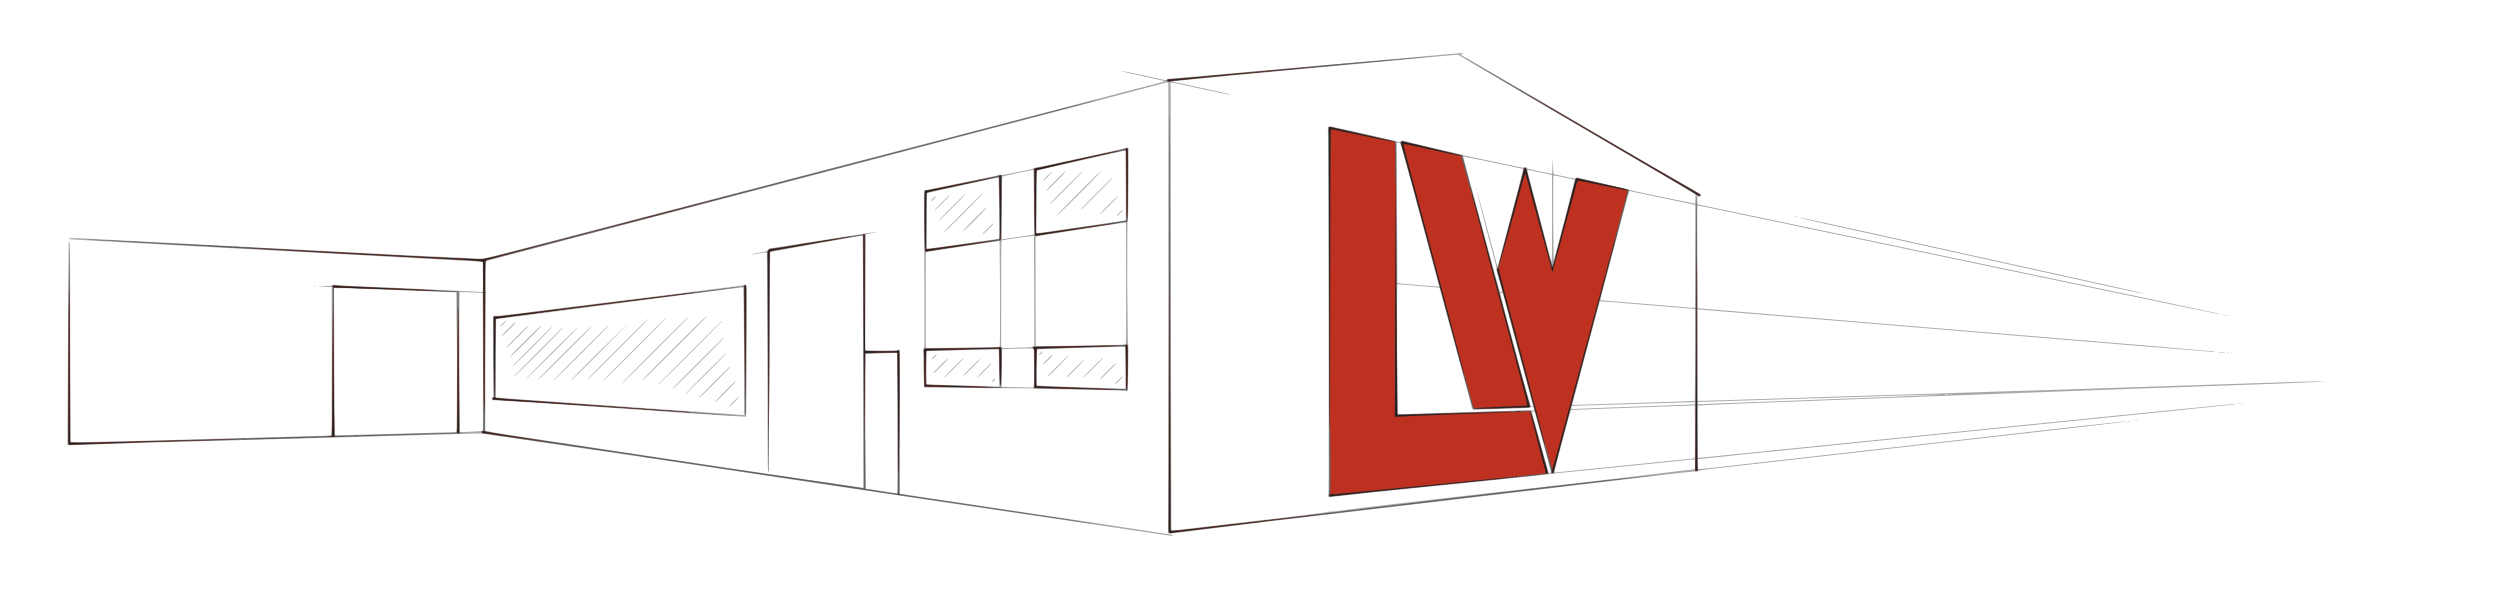 <svg xmlns="http://www.w3.org/2000/svg" width="6720" height="1600"><path d="M3131.643 1437.95l-543.5-80.432-170.5-25.366c-2.2-.27-74.2-11.073-160-24.007l-270.5-40.643-317.5-47.542-366-53.23c-2.2.212-5.35-.154-7-.814-2.247-.9-8.902-.996-26.5-.384l-43.5 1.392-832.5 23.04-200.395 6.57c-8.42.962-9.015.904-11.148-1.1-1.866-1.753-2.112-2.662-1.436-5.288.45-1.745 1.117-123.547 1.484-270.672l1.917-268.8c3.96-4.12 3.874-9.346 4.252 258.6l.953 268.118.6 11.41 45.64-.635 118.14-2.642 498-13.548 30.594-1.086 8.094-.56.585-39.673.406-199.173-.18-159.5-9.5-.73-21.5-1.595c-11.84-.853-11.71-.867 9.715-1.02 20.71-.148 21.765-.25 22.8-2.184.597-1.115 1.437-1.8 1.867-1.544 1.5.927 22.79 2.536 47.117 3.562l171.5 7.49 143 6.977c45.173 2.626 40.448 2.604 41.047.183.29-1.177.4-19.213.24-40.082l-.288-37.94-6.5-1.174c-3.575-.646-12.8-1.483-20.5-1.86l-31-1.62-898.5-48.486-153.26-8.867c-2.068-.116-3.643-.638-3.5-1.16s.935-.85 1.76-.728 2.68-.247 4.123-.82c1.875-.743 14.433-.44 44 1.06l864.877 45.018 193 8.726c14.608-.782 23.165-2.912 254.5-63.343L3129.83 219.124c.356-.356.423-.873.147-1.147-.478-.478-14.316-3.634-45.833-10.452l-50.5-11.227c-7.15-1.693-13.675-3.457-14.5-3.92-3.89-2.18 3.557-.8 52 9.713l59.832 12.906c2.566.52 3.83.22 5.5-1.305 1.828-1.668 4.21-2.085 15.168-2.66 7.15-.375 17.69-1.33 23.424-2.12s13.124-1.436 16.423-1.436 60.484-4.943 127.076-10.984l612.875-54.117c1.42 1.42-.13 3.102-2.857 3.102-3.867 0-2.904 1.316 3.81 5.205l238.333 138.392 272.417 158.916 123 70.57c5.167 2.65 5.963 3.543 5.985 6.7.02 3.072-3.693 4.525-6.7 2.62-1.218-.77-2.456-1.403-2.75-1.403-1.003 0-.55 21.873.467 22.5.55.34 7.188 1.905 14.75 3.476l784.748 164.137c2.2.49 7.15 1.517 11 2.278l33.5 6.96 196.5 41.144 74.5 15.66 18.5 3.81 48 10.002 21.5 4.534 129 27.416 28.5 6.08 19.5 4.077c8.622 1.552 23.07 5.19 22.577 5.684-.415.415-12.925-2-27.077-5.226-7.884-1.797-17.6-3.786-36.5-7.472l-32.5-6.553-26.5-5.454-156.5-32.545-91-19.027-26-5.417-19-4.02-26.5-5.58-28.5-5.966-351.75-73.51-14-2.966c-2.338-.556-16.176-3.474-30.75-6.486l-107.5-22.42-124.5-26.103-24.5-4.974c-2.75-.476-8.15-1.607-12-2.515s-13.3-2.946-21-4.53l-232.5-48.555c-6.325-1.318-12.32-2.407-13.32-2.418-1.755-.02-1.795 4.922-1.118 137.73l.92 138.016c.12.146 5.122.688 11.118 1.205l239.4 20.053 48.5 3.986 258 21.5c2.75.277 8.375.734 12.5 1.015s14.475 1.15 23 1.934l23.5 2.005 13 1.046 11.5.97 608 50.46c7.975.61 15.625 1.322 17 1.58s8.35.916 15.5 1.46l42 3.55 34 2.96 12.5 1.128c9.298.906 11.63 1.1 15.81 1.253 1.85.072 3.045.556 2.71 1.096-.33.532-1.817.758-3.31.502s-14.412-1.383-28.71-2.506l-76-5.998-140.5-11.5-89.5-7.486-61-5.004-17.5-1.48c-2.475-.286-10.125-.957-17-1.492l-122-10.032-191-15.953-49-4.006-48-4.004-29-2.497-516-42.524v246.295l25.25-.656 53.75-1.624 523.5-16.527 66.5-1.957 61.5-1.98c4.95-.284 18.9-.764 31-1.065l210.5-6.51 605.416-19.925c8.203-.076 15.178-.295 15.5-.486s17.234-.636 37.584-.988l40.5-1.12c1.925-.264 4.098-.09 4.828.39.8.522-5.17 1.146-15 1.567l-24.828 1.12-70.5 2.943-153 5.535-84.5 3.005-157 5.457-26.5 1.07-243 8.928-223 8.504-40.5 1.51-29.5 1.064-182.5 6.902-39.5 1.56-277 10.465-108.476 5c-1.202.743-1.474 140.132-.274 140.838.413.242 8.175-.383 17.25-1.4l78-7.952c4.675-.556 17.725-1.9 29-2.986l139-13.937c4.125-.51 12.675-1.41 19-2l40.5-4.045 92.5-9.463 144.5-14.52 29-2.994 179.5-18.1 28.5-2.926c4.4-.536 17.675-1.893 29.5-3.016l29.5-3.003c4.4-.53 17.45-1.873 29-2.986l184-18.524 34-3.48 29.5-3.054 29.5-2.934 150.294-15.038 30-2.93 30.206-3.03 55.88-5.535c7.908-.818 16.008-1.44 18-1.38l3.62.1-4 .787c-2.2.433-9.175 1.28-15.5 1.88l-25 2.542-67.5 7.08-121 12.55-109.5 10.962-58 6-55.5 5.51-94 9.55-54 5.432-24 2.487-148.5 15.073-30 3-34 3.434-363.5 37c-1.65.263-5.7.688-9 .943-7.3.565-72.772 7.063-91.5 9.082l-28.5 2.906-116.76 12.42c-.42.42-.42 6.584 0 13.7l.76 12.94 6.5-.31c3.575-.17 13.925-1.176 23-2.233l261-29.473 57.5-6.56 300-33.87 353-40.054c4.4-.57 20.825-2.39 36.5-4.045l77.76-8.46c30.37-3.394 37.038-3.958 36.14-3.062-.416.416-40.483 5.382-76.902 9.532l-73.5 8.503-31 3.574-936.5 106.005c-19.24 2.03-31.514 4.207-35.236 6.253-3.165 1.74-4.092 1.864-6.06.812-1.95-1.044-32.727 2.38-192.264 21.387l-198.44 23.6-746 87.97-270.51 33.387c-4.265 1.283-7.35.742-9.058-1.59-.66-.903-.752-80.528-.27-236.362l.336-974.606c-3.293-.35-9.337 1.05-35.7 8.26l-36.802 9.862c-4.125 1.015-32.025 8.366-62 16.334l-68.5 18.143-28 7.476-1330.5 348.4-54.5 14.133-216.513 57.503c-2.197 1.358-2.858 12.503-2.925 49.336-.06 32.965-.01 33.857 1.927 34.363 1.094.286 1.738.926 1.43 1.423s-.964.652-1.46.345-1.115.474-1.375 1.734-.67 84.953-.912 185.983l-.44 183.693 5.633.634c3.098.35 7.922 1.266 10.72 2.038 8.714 2.405 40.5 7.303 314.41 48.438l345.5 51.945 339.58 50.25c.89-1.06-.472-676.916-1.367-677.81-.802-.802-3.968-.302-53.714 8.485l-63.5 11.13-130.98 24.084c-.686.686-1.183 97.41-1.52 295.42l-4.16 295.74c-1.572-1.572-1.812-40.123-2.118-339.956l-1.473-249.436c-.96-.96-3.3-.85-10.984.5-19.694 3.488-30.317 4.875-28.264 3.69 1.572-.908 3.172-1.255 24.952-5.42 13.177-2.52 13.528-2.654 17.135-6.6 3.23-3.533 4.22-4.028 8.07-4.028 2.414 0 48.03-7.174 101.365-15.943l165.83-26.065c15.927-2.13 21.763-2.188 10.948-.11-22.064 4.24-22.783 4.48-23.035 7.66-.13 1.626-.526 71.626-.882 155.556l-.648 152.598 3.257.652c1.792.358 20.864.637 42.382.62 32.818-.027 39.438-.27 41.066-1.5 1.068-.808 2.418-1.46 3-1.453 3.808.055 3.722-2.89 3.647 125.593l-.737 192.612c-.567 58.595-.458 68.797.742 69.24.774.285 16.482 2.768 34.907 5.518l69.5 10.48 348.5 52.112 125 18.94 52.5 7.995 87.858 13.487c14.46 2.11 16.05 2.54 15.1 4.076-.81 1.313-4.943.998-20.957-1.595zm38.793-14.007l271.207-31.594 57.5-6.928 11-1.387c1.925-.286 7.325-.985 12-1.553 37.97-4.618 50.582-6.393 51.095-7.193.327-.5 1.696-.65 3.043-.313s8.054-.104 14.905-.982l17.957-2.14c3.025-.298 6.175-.802 7-1.12s1.887-.488 2.36-.38 4.073-.285 8-.87 8.94-1.234 11.14-1.44 7.825-.903 12.5-1.55 10.21-1.322 12.303-1.496 5.36-.61 7.26-.966 11.216-1.54 20.697-2.63l185.24-21.496 47.5-5.36 97.5-11.122 70-7.94 279.5-32.013 185.19-22.27c1.12-1.764.99-25.494-.143-26.194-.523-.324-6.936.087-14.25.91l-29.3 3.07-103.5 10.53-193.5 19.476c-27.568 2.675-34.978 3.563-38.15 4.572-1.732.55-4.222.732-5.533.403s-4.394-.122-6.85.46c-6.678 1.58-144.45 15.854-468.967 48.585l-111.83 12.13c-9.547 1.484-10.453 1.482-11.968-.033-1.322-1.322-1.433-2.185-.574-4.46.748-1.98.948-84.35.673-276.247l-.597-490.424-1.436-219.148c-1.083-1.9-.92-2.352 1.362-3.846 3.096-2.03 3.458-1.983 26.37 3.295l52.5 11.688 104.935 24.048c4.98 2.08 9.533 1.84 12.177-.642 2.16-2.03 2.415-2.048 7.064-.526 4.514 1.478 125.476 30.256 146.324 34.812 5.225 1.142 10.4 2.447 11.5 2.9 3.64 1.5 9.8 2.852 10.635 2.334.453-.28 1.68-.05 2.73.51s9.495 2.588 18.77 4.505l52.865 11.054 61.384 12.895c15.315 3.3 16.58 3.43 19.36 1.992 2.852-1.475 3.092-1.426 5.8 1.167 2.343 2.244 5.177 3.188 16.64 5.543l49.456 10.46c.93.295 2.003.035 2.383-.58.72-1.165 1.383-15.12 1.443-30.382.06-14.84.752-9.254 1.41 11.366.342 10.697.985 19.813 1.43 20.257s10.458 2.807 22.25 5.25l28.102 5.852c6.274 1.328 6.84 1.294 9.807-.584 2.64-1.672 3.563-1.804 5.72-.82 1.415.645 8.477 2.478 15.693 4.073L4379 509.772c.903.775 9.517 3.05 19.142 5.054l55.5 11.635 40.5 8.42 62.427 12.502c.228-.228.53-5.783.67-12.345l.256-11.932-4.927-3.355c-2.71-1.846-28.55-17.233-57.426-34.194l-359.5-210.612-214.062-126.6c-2.017-1.824-3.688-1.71-76.5 5.165l-545.438 50.498-145.913 14.125c-2.666.81-.565 1.868 6.413 3.227l12 2.5 28 6.075 87 19.132c3.575.883 8.75 2.05 11.5 2.593 5.817 1.15 9.227 2.727 5.998 2.776-2 .03-39.002-7.424-51.87-10.453-3.78-.9-13.005-2.893-20.5-4.452l-49.126-10.576-20.842-4.604c-4.588-1.082-9.988-2.06-12-2.176l-3.658-.21.215 46.5.664 600.305 1.003 555.25c.71 1.847 4.106 1.833 21.9-.09zm1002.96-1001.966c.01-2.2.216-2.982.455-1.738s.23 3.044-.02 4-.446-.062-.435-2.262zm-1760.958 723.75l-.907-189.066-.578-8.316-11.155.553c-6.135.304-24.88.82-41.655 1.147s-30.807.895-31.18 1.263-.788 81.894-.92 181.17l1.68 180.9c1.785.373 81.635 12.713 83.98 12.98.747.085.965-53.47.732-180.63zm1756.495 123.628c.32-1.69-42.23-159.246-43.718-161.878-.757-1.34-6.48-1.925-7.625-.78-.226.226.944 5.106 2.6 10.845l31.054 112.32 11.52 40.807c.928 1.5 5.837.457 6.172-1.313zm25.7-.862l322-32.527 25.5-2.512c6.325-.58 12.065-1.248 12.757-1.486.996-.344 1.203-15.1 1-71.213l-.257-70.78-14 .283-40 1.248-256.246 9.58c-13.067.408-21.8 1.092-22.684 1.777-1.23.95-11.004 36.286-32.953 119.113-7.755 29.265-11.68 45.9-11.152 47.272.34.884 1.59 1.15 3.77.803 1.795-.287 7.313-.988 12.263-1.56zm-3224.5-100l130.5-3.467 112.5-3.308 13.5-.743.714-10.695c.393-5.882.843-90.165 1-187.294L1226.643 786c-1.1-.213-17.525-.88-36.5-1.482l-225-8.515c-31.25-1.282-52.434-1.802-64.4-1.58l-2.9.054.715 197.184 1.298 198.127c.356.577 8.022.684 19.695.276l50.612-1.57zm307-8.685c11.838-.462 17.134-1.055 18.743-2.1l2.243-1.455-.014-183.64-.743-184.76c-.492-.754-10.228-1.356-29.9-1.848l-31-.88c-2.105-.175-2.035-10.813-1.54 235.787l1.483 139.4c.986 1.188 3.297 1.333 12.716.8l28.01-1.296zm2516-47.337l288.5-9.107c33.266-1.152 31.41-1.137 37.133-.304 5.025.732 5.765-.2 4.12-5.246-1.014-3.105-1.796-3.902-4.092-4.165-1.702-.195-3.625.387-4.803 1.453-1.674 1.515-4.213 1.813-17.162 2.012l-99.197 2.947c-14.85.32-29.152.936-31.78 1.368-3.987.654-5.192.46-7.25-1.158-1.438-1.13-2.47-2.976-2.47-4.42 0-1.362-6.272-25.518-13.937-53.677l-54.083-199.67-18.562-68.163c-.68-1.1-6.253-1.753-32.918-3.86l-71.5-5.965c-4.675-.482-8.857-.536-9.292-.118s-.66 78.697-.5 173.954l1.792 174.142c1.845 1.166.264 1.167 36-.025zm471-14.47l104-4.04 182-6.73c5.387-.25 5.5-.318 5.5-3.256v-3l-6.5.053c-7.563.06-53.888 1.384-68.5 1.956l-91 2.984-136.253 4.12c-19.146.486-27.548 1.047-28.244 1.886-.545.656-1.274 2.613-1.622 4.348-.528 2.642-.326 3.154 1.244 3.154 1.03 0 18.75-.664 39.375-1.474zm-143.59-6.38c.3-.47-10.5-41.757-23.98-91.75l-57.06-211.84-3.258-.667c-2.225-.455-3.413-.265-3.745.6-.43 1.123 15.343 60.535 60.27 227.01l21.54 75.75c.92 1.795 5.29 2.424 6.234.897zm140.59-4.12l240.5-7.66 53.65-2.253c.964-.91 2.042-244.407 1.087-245.83-.448-.67-3.272-1.47-6.276-1.78-7.83-.807-114.582-9.604-139.462-11.492l-23.5-2.006c-24.31-2.36-86.198-7.142-86.645-6.694-.555.555-4.435 14.922-44.912 166.3l-29.443 111.25c0 1.387 1.324 1.393 35 .166zm347-2.55l91-3.5 53.5-1.983 302.5-11.51c4.675-.278 21.55-.96 37.5-1.517l129.5-5.68c.728-.766-106.086 1.906-167 4.178l-33 1.07-62 1.956-30 1.02-83.5 2.497-95.5 3.028-42 1.444-37 1.045-29.5.978c-3.85.234-19.15.747-34 1.14l-29.5.91c-1.375.11-5.327.256-8.78.328-6.53.134-8.148 1.266-6.806 4.762.555 1.448 2.243 1.56 14.857.995l29.73-1.15zm627-24.478c2.23-.714 2.097-.812-1.25-.9-2.062-.055-3.75.35-3.75.9 0 1.145 1.425 1.145 5 0zm11.768-.714c-1.503-.23-4.203-.233-6-.01s-.568.41 2.732.415 4.77-.177 3.268-.405zM4556.896 688.6l-.253-137.625-9-2.123c-4.95-1.167-14.85-3.327-22-4.8l-24.5-5.095-119.213-24.895c-3.284-.73.874-15.09-37.177 128.413l-31.557 118.442c-6.638 24.718-11.728 45.238-11.31 45.6s10.433 1.405 22.258 2.316l87.5 7.128 129 10.887c8.55.737 14.488.85 15.253.292.997-.73 1.202-29.154 1-138.54zm-518.753 95.12c0-1.155-9.487-35.558-12.614-45.744-1.56-5.08-2.815-11.614-2.883-15-.105-5.292-1.222-10.3-6.913-31l-21.6-80.5-24.688-97.635c.323-.323 1.426 3.27 7.337 23.885l2.776 9.5c1.817 6.104 14.464 53.148 32.058 119.25l7.536 28 3.625 13.75c.996 3.987 2.13 7.25 2.522 7.25.9 0 .44 1.645 9.716-34l48.087-181.5c10.098-37.624 11.64-44.306 10.48-45.453-.827-.817-15.913-4.15-68.436-15.123l-21-4.43-49-10.02c-4.675-.88-9.85-1.995-11.5-2.477-6.597-1.927-10.5-2.264-10.5-.907 0 .722 4.92 19.334 10.933 41.36l64.11 237.548L4031.5 783.7c1.51.97 6.644.976 6.644.01zM3967.8 509.8c-.367-.367-.667-1.132-.667-1.7 0-.626.466-.567 1.183.15.65.65.95 1.416.667 1.7s-.817.216-1.183-.15zm-100.004 257.73c-.323-1.614-12.34-46.502-26.703-99.75l-41.104-152.814c-29.75-111.15-34.875-128.907-37.633-130.378-.947-.505-3.072-1.077-4.722-1.27l-3-.352.375 188.5 1.096 189.296c.396.438 11.927 1.7 25.624 2.828l51.404 4.326 30.875 2.422c4.327.127 4.368.096 3.788-2.808zM4171.7 470.69c-.564-.564-8.623-2.447-27.047-6.32-30.8-6.473-38.722-8.006-39.15-7.58-.545.545 2.135 11.283 13.65 54.685l45 170.5c8.322 32.063 7.468 42.187 7.754-91.913l-.207-119.374zm10.773 207.787l24.164-92 26.17-102.462c-.542-1.414-4.355-2.35-34.865-8.563-11.392-2.32-21.292-3.995-22-3.724-1.042.4-1.233 22.48-1.002 115.872l1.152 113.877c.477-.825 3.35-11.175 6.383-23zm1536.18 454c.34-.55 2.054-.968 3.81-.93 2.7.06 2.877.205 1.19.93-2.79 1.2-5.74 1.2-5 0zm10.77-1.693c.973-.254 2.323-.237 3 .037s-.12.48-1.77.46-2.204-.245-1.23-.5zm10.23-1.307c2.79-1.2 5.74-1.2 5 0-.34.55-2.054.968-3.81.93-2.7-.06-2.877-.206-1.19-.93zm8.313-.683c.722-.29 1.584-.253 1.917.08s-.258.568-1.312.525c-1.165-.048-1.402-.285-.604-.604zm-3807.813-12.308l-143.5-9.574-63-4.442-124-8.488-161.5-10.966-111.746-6.86c-10.23-.207-11.45-.434-13.5-2.512l-2.254-2.286 5.812-5.053-.662-57.164-.743-107.614c-.076-47.03.038-50.536 1.677-51.734 1.077-.788 3.144-1.065 5.337-.717 5.246.833 11.322.104 280.08-33.616l316-39.47c50.53-6.2 70.386-9.01 72.747-10.254 3.12-1.645 3.317-1.634 5.036.264 1.71 1.887 1.756 8.932 1.054 157.976l-1.036 176-.3 20-3.5.152c-1.925.084-29.825-1.555-62-3.643zm60.276-110.26l-1.8-233.587c-.574-.522-10.85.454-24.975 2.373l-640 82.964-.876 104.79-.474 105.192c.703.703 33.77 3.39 86.35 7.014l158 10.985 418.527 29.397 5.527.12zm-39.377 84.5c1.7-3.07 25.005-25.68 25.727-24.958.688.688-3.72 5.558-17.612 19.458-7.033 7.036-10.126 9.132-8.114 5.5zm-38.9-10.353c0-1.385 51.255-53.35 54.25-55.002 4.8-2.648-.216 3.034-22.5 25.48-26.22 26.41-31.75 31.554-31.75 29.52zm-43.143-11.63c1.14-2.132 71.93-73.657 79.92-80.75 2.352-2.088 4.566-3.507 4.92-3.154.685.685-75.517 77.655-82.085 82.913-3.125 2.502-3.666 2.697-2.754.993zm-35.18-11.77c6.6-7.646 107.64-108.497 108.7-108.497 1.904 0-8.205 10.498-56.037 58.2-50.81 50.66-63.124 62.425-52.662 50.307zm-35.677-12.53c0-1.353 129.14-130.46 135-134.968 4.056-3.12 3.792-2.672-2.67 4.52-8.592 9.56-130.663 131.48-131.644 131.48-.376 0-.685-.465-.685-1.033zm-37.17-12.482c5.244-6.276 161.093-162.243 166.67-166.796 4.922-4.018 4.953-4.028 2.022-.635-4.942 5.72-162.258 163.138-167.322 167.43l-4.7 3.985zm-96.79-4.485c4.335-5.768 165.65-167.165 172.96-173.05 5.32-4.282 5.232-4.132-2.686 4.562-8.18 8.98-156.535 157.13-167.736 167.504l-5.922 5.484zm-47.364-10.505c10.366-11.406 160.662-161.495 161.718-161.495.432 0-.414 1.462-1.88 3.25-4.312 5.258-155.442 156.467-162.012 162.098-5.98 5.125-5.974 5.112 2.174-3.853zm106.124-2.245c13.417-14.648 167.208-167.577 167.862-166.922.336.336-3.008 4.563-7.432 9.392-13.197 14.407-165.958 166.28-167.252 166.28-.657 0 2.413-3.937 6.82-8.75zm-241.122 3.25c5.32-6.368 142.645-143.5 143.703-143.5.434 0-.573 1.72-2.24 3.823-3.628 4.58-137.12 137.804-142.14 141.854l-3.5 2.824zm43.324 3.607c0-.6 30.747-31.807 68.327-69.35l86.348-84.417c.696.696-138.39 140.63-148.925 149.834-3.162 2.762-5.75 4.532-5.75 3.932zm-116.178-8.857c8.118-9.1 131.568-132.25 132.56-132.25 2.016 0-9.84 12.306-65.792 68.284l-72.176 70.716c-.342 0 2.09-3.038 5.406-6.75zm31.312 2.86c7.467-8.628 138.923-139.387 139.525-138.785.356.356-1.333 2.844-3.755 5.527-9.996 11.075-136.76 137.147-137.898 137.147-.68 0 .277-1.75 2.13-3.9zm130.74 2.15c1.364-2.438 153.736-154.79 158.626-158.607 3.475-2.712 3.2-2.206-2.174 3.862-7.702 8.712-155.66 156.483-156.68 156.483-.4 0-.307-.782.228-1.74zm-197.396-8.333c7.012-7.806 115.762-116.824 122.94-123.243 4.443-3.973 6.443-5.297 5.6-3.703-1.696 3.17-122 123.45-128.008 127.98l-4.5 3.394zm-6.478-24.553c0-1.078 103.01-104.242 105.4-105.56 4.637-2.555-4.696 7.25-50.087 52.625-44.887 44.87-55.313 54.847-55.313 52.934zm-2.187-31.125c8.305-9.53 77.8-78.25 79.145-78.25.682 0-1.016 2.587-3.773 5.75-8.106 9.298-77.888 78.25-79.19 78.25-.655 0 1.063-2.587 3.82-5.75zm-12.958-20.924c1.224-2.22 57.434-58.326 58.435-58.326.4 0 .71.4.71.9 0 1.144-55.834 56.95-58.297 58.27-1.602.857-1.717.744-.848-.833zm-11.004-33.076c3.2-4.428 32.678-33.25 34.007-33.25 2.353 0-.682 3.496-17.146 19.75-15.264 15.07-21.745 20.26-16.86 13.5zm-5.85-23.134c0-1.536 15.477-16.184 15.866-15.017.374 1.124-13.65 15.9-15.09 15.9-.426 0-.775-.398-.775-.884zM6016.51 1085.26c-.266-.43 1.567-.784 4.075-.784s4.56.178 4.56.395c0 .785-8.162 1.152-8.634.39zm13.903-1.477c.973-.254 2.323-.237 3 .037s-.12.48-1.77.46-2.204-.245-1.23-.5zm-3003.77-33.307c-.368-.596-6.78-1-15.872-1-8.4 0-41.1-.67-72.69-1.49l-154.022-2.958c-.483.298-3.473.09-6.646-.464-3.257-.568-22.968-.983-45.27-.953-62.912.086-99.13-.2-150.5-1.188l-72.73-.935-24.73-.012-.522-2.25c-.287-1.237-.89-24.525-1.338-51.75-.8-48.508-.777-49.545 1.163-51.734 1.962-2.216 1.973-3.737 1.24-178.5L2483.53 548.1c-.508-36.888-.393-37.624 5.888-37.624 1.776 0 13.128-2.042 25.227-4.538l139.657-28.445c16.65-3.286 30.766-6.578 32.183-7.506 2.048-1.342 2.94-1.43 4.737-.47 2.845 1.522 5.82 1.11 32.42-4.507l37.5-7.738c9.422-1.88 16.284-3.77 17.5-4.816 1.125-.968 4.615-2.013 7.975-2.387 3.287-.366 19.037-3.55 35-7.075l174.525-37.967c14.575-3.06 27.96-6.306 29.745-7.213 2.383-1.2 3.83-1.39 5.44-.67l2.196.98-.197 78.425c-.213 84.798-.888 118.737-2.396 120.632-.606.762-.937 61.233-.895 163.9l1.75 164.552c1.555 1.718 1.632 6.453 1.005 61.945-.424 37.585-1.06 60.798-1.698 61.99-1.098 2.05-3.446 2.53-4.45.906zm-1.4-61.754l-.92-56.442c-.375-.383-13.956-.247-30.18.303l-117.288 3.284-88.67 3.197c-.485.502-1.014 22.51-1.174 48.904l-.292 47.992 4.962.67c2.73.37 20.937 1.168 40.462 1.775l173.5 5.894 19.42.44c.23-.148.312-25.356.18-56.017zm-28.1 42.798c0-1.312 18.707-20.044 20.017-20.044 1.982 0-.732 3.393-9.8 12.25-8.83 8.623-10.217 9.682-10.217 7.794zm-41-11.894c0-1.34 40.542-42.15 41.874-42.15.62 0 1.126.312 1.126.693 0 .972-39.11 40.24-41.25 41.415-1.035.57-1.75.586-1.75.042zm-89-6.054c0-.572 7.762-8.816 17.25-18.32 22.793-22.834 29.63-29.228 30.417-28.44.692.692-40.242 42.448-44.917 45.82-1.512 1.09-2.75 1.515-2.75.943zm46.76-1.73c2.463-3.423 48.8-49.716 50.234-50.198.553-.184 1.005.02 1.005.453 0 1.077-49.025 50.26-51.4 51.565-1.77.974-1.76.85.16-1.82zm-96.76-1.327c0-.53 9.172-10.09 20.383-21.25 30.88-30.738 33.508-33.23 34.242-32.497.7.7-52.41 54.708-53.818 54.708-.444 0-.807-.433-.807-.96zm-13-32.077c0-1.255 19.742-21.686 22.336-23.113 4.9-2.698 1.996 1.29-8.87 12.185-11.547 11.577-13.466 13.135-13.466 10.928zm-11-25.06c0-1.707 9.406-10.184 9.843-8.87.392 1.175-7.593 9.97-9.052 9.97-.436 0-.792-.495-.792-1.1zm-14.723 85.423c1.17-2.35 1.327-10.94.94-51.04l-.466-48.216-2.585-1.693c-2.38-1.56-5.672-1.62-41.625-.763-21.472.512-39.604 1.286-40.29 1.72-.964.608-1.27 9.997-1.344 40.98l-.752 49.535c-.414 5.88-.287 9.587.344 10 1.045.684 24.39 1.427 62.188 1.98l22.186.325zm-92.13-1.348c-.194-.812-.644-23.3-1-49.976l-.648-48.5-6 .23c-5.567.212-41.74 1.017-145.216 3.23l-42.208 1.495c-1.235.763-1.453 88.195-.222 88.956.467.29 17.453.986 37.748 1.55l133.9 3.986c23.928.935 24.1.928 23.648-.97zm-21.148-10.5c0-.933 8.23-9.478 9.127-9.478 1.883 0 .696 2.412-3 6.118-3.427 3.427-6.118 4.905-6.118 3.36zM2540 1011.726c2.545-3.512 48.494-49.25 49.477-49.25 1.956 0-3.085 5.512-25.445 27.823-22.542 22.492-28.935 28.192-24.032 21.427zm88.305.65c2.104-3.18 32.706-33.758 35.026-35 .996-.533 1.812-.645 1.812-.25 0 1.054-34.15 35.308-36.463 36.574-1.876 1.027-1.893.97-.375-1.325zm-39.162-2.808c0-1.263 42.786-44.09 44.047-44.09.524 0 .953.313.953.695 0 .973-41.106 42.232-43.25 43.412-1.13.622-1.75.616-1.75-.016zm-80-7.183c0-1.314 30.984-33 35.308-36.11 7.23-5.196 2.49.69-13.907 17.268-17.732 17.93-21.4 21.16-21.4 18.84zm-4.11-38.7c1.292-2.415 10.76-11.208 12.07-11.208 1.83 0 1.166 1.02-4.61 7.074-5.512 5.78-9.532 8.006-7.46 4.134zm125.61-29.843c29.7-.352 54.788-1.043 55.75-1.537 1.654-.85 1.75-8.645 1.75-142.395l-1.315-142c-.723-.278-32.56 4.26-70.75 10.086l-92.798 14.085-29 4.774-5.637 1.28-.257 127.42.28 128.833c.458 1.2 7.09 1.313 44.257.75l97.72-1.3zm126.5.032c14.067-.495 16.98-.874 19.75-2.57l3.25-2 .032-39.668-.886-255.423c-.788-.79-83.077 10.523-86.718 11.92-1.42.545-1.696 46.695-1.445 242.3l.055 42.456 4.462 4.763 22.5-.6 39-1.178zm111.5-4.42l103.792-1.907c37.9-.656 52.183-1.22 53.25-2.106 1.266-1.05 1.458-22.603 1.458-164.028l-.75-163.268c-.413-.248-7.5.645-15.75 1.982l-189.5 29.32c-11.275 1.71-24.325 3.89-29 4.847l-8.5 1.74-.253 145.865.873 147.22c1.395 1.68 12.817 1.726 84.38.334zm-297.58-271.45l93.08-13.038 20.86-3.038c1.14-.397 1.245-13.682.644-82.212l-1.36-82.352c-.354-.337-14.368 2.423-31.143 6.135l-80.5 17.463-80.132 17.813c-.328.33-.717 11.983-.864 25.9l-.6 123.052c.17 1.487 7.53.593 80.007-9.723zm69.08-28.2c0-.96 28.25-29.328 29.205-29.328 2.505 0-.694 3.854-13.454 16.206-13.202 12.78-15.75 14.904-15.75 13.122zm-103-5.98c0-.974 94.215-95.42 100.404-100.65 12.54-10.597-.987 3.736-46.883 49.674-45.044 45.085-53.52 53.158-53.52 50.976zm51-2.41c0-1.33 54.077-56.18 60.25-61.11 2.098-1.677 3.75-2.44 3.75-1.736 0 1.344-53.934 56.013-60.25 61.072-2.062 1.652-3.75 2.45-3.75 1.775zm-63.296-30.376c1.3-2.304 64.2-65.327 67.754-67.875l2.958-2.12-1.726 2.467c-2.4 3.43-65.766 66.876-68.04 68.126-1.544.85-1.7.75-.947-.597zm-11.933-27.198c2.584-3.573 38.58-39.366 39.6-39.366 1.717 0-2.037 4.184-19.454 21.686-18.11 18.2-24.687 23.973-20.136 17.68zm-10.77-22.947c0-1.182 7.405-9.57 10.213-11.57 5.4-3.845 4.21-.83-2.24 5.68-5.856 5.91-7.973 7.473-7.973 5.89zm206 100.095l39.5-5.633c16.5-2.317 30.622-4.692 31.38-5.278 1.08-.833 1.246-3.03.762-10.083-.34-4.96-.65-43.234-.69-85.053l-.844-77.288c-.602-.973-4.543-.474-17.692 2.24-46.86 9.673-65.017 13.76-66.06 14.866-.834.886-1.27 23.845-1.6 84.453l.01 83.7c.256.256 1.65.248 3.098-.02s6.907-1.124 12.132-1.905zm108.516-18.03l207.302-30.03 2.318-.527-.24-92.933-.928-94.047c-.48-.776-11.447 1.327-36.078 6.917l-160.4 36.223-36.093 8.415-5.093 1.46-.665 45.268-.683 122.018c.06 1.356 6.26.795 30.55-2.767zm23.448-43.41c1.454-2.723 95.377-97.462 109.822-110.774 5.107-4.708 9.572-8.273 9.92-7.925.676.675-99.8 101.884-113.122 113.958-4.514 4.088-7.36 6.125-6.62 4.74zm162.035-.134c0-1.368 13.652-14.938 15.028-14.938 1.867 0-.603 3.278-7.344 9.75-6.624 6.36-7.684 7.074-7.684 5.188zm-45.167-4.612c1.294-2.4 43.978-45.154 46.342-46.42 1.004-.537 1.825-.646 1.825-.24 0 1.02-45.074 46.243-47.326 47.482-1.57.864-1.688.75-.84-.82zm-48.01-16.076c3.833-4.803 76.865-77.653 80.142-79.943l2.467-1.723-2.127 2.958c-1.17 1.627-19.1 19.833-39.846 40.458l-39.77 39.75c-3.394 3.724-4.082 2.53-.865-1.5zm-86.825-11.05c0-.515 16.762-17.708 37.25-38.205 46.488-46.51 50.597-50.48 51.412-49.666.69.69-81.117 83.363-85.912 86.823-1.512 1.092-2.75 1.563-2.75 1.048zm-9-36.144c0-1.227 40.688-42.74 46.792-47.742 2.375-1.946 4.593-3.263 4.928-2.927.665.665-47.1 49.162-49.97 50.726-1.146.627-1.75.607-1.75-.058zm-9-26.702c0-2.003 22.77-23.918 23.79-22.898.653.653-21.73 23.544-23.023 23.544-.422 0-.766-.29-.766-.646zm3439 540.646c0-.55.927-1 2.06-1s1.78.45 1.44 1-1.267 1-2.06 1-1.44-.45-1.44-1zm-246.5-76c-.34-.55.083-1 .94-1s1.56.45 1.56 1-.423 1-.94 1-1.22-.45-1.56-1zm-11-1l-3-.764 3-.048c1.65-.026 3.9.34 5 .812l2 .86-2-.048c-1.1-.026-3.35-.392-5-.812zm-14.714-.948c-4.243-.356-8.03-.963-8.418-1.35-.965-.965 14.763.36 16.632 1.402.825.46 1.05.78.5.715s-4.47-.41-8.714-.767zm-15.024-1.76c1.244-.24 3.044-.23 4 .02s-.062.446-2.262.435-2.982-.216-1.738-.455zm31.988-96.955c.688-.277 1.813-.277 2.5 0s.125.504-1.25.504-1.937-.227-1.25-.504zm-8.25-1.337l-3-.764 3-.103c1.65-.056 3.675.333 4.5.867 1.333.862 1.333.958 0 .866-.825-.057-2.85-.446-4.5-.866zm-9-2c-2.722-.693-2.77-.768-.5-.812 1.375-.026 3.4.34 4.5.812 2.466 1.06.164 1.06-4 0zm-206.75-55.663c.688-.277 1.813-.277 2.5 0s.125.504-1.25.504-1.937-.227-1.25-.504zm-6.75-1.337c-1.333-.862-1.333-.963 0-.915.825.03 2.4.442 3.5.915l2 .86-2 .055c-1.1.03-2.675-.38-3.5-.915zm-9.5-1.52l-15.5-3.383-17-3.68-14-2.952-73-15.966-97.5-21.53c-4.267-1.04-70.28-15.543-77-16.918-4.243-.868-47.233-10.406-54-11.98l-8.5-1.977-56-12.24c-2.475-.487-7.2-1.537-10.5-2.332-6.436-1.55-69.5-15.502-104-23.007l-213-47.037c-4.975-1.205-81.086-17.99-98-21.613-2.75-.59-11.3-2.553-19-4.365l-23.5-5.432c-18.97-4.27-35.07-8.33-34.66-8.74.695-.695 147.188 30.783 207.66 44.623l133.5 29.498c3.3.782 17.475 3.926 31.5 6.987l34 7.506 24.5 5.453 118 26.15c3.3.78 15.675 3.48 27.5 5.997l70 15.48 72.5 15.975c2.2.548 19.525 4.396 38.5 8.55l108 23.967 22.5 5.12 13 3 13 2.953c3.85.85 7.428 1.966 7.95 2.483 1.135 1.123.948 1.107-6.95-.582zm-4904-18.48c-.34-.55.083-1 .94-1s1.56.45 1.56 1-.423 1-.94 1-1.22-.45-1.56-1zm1172.312-83.683c.722-.29 1.584-.253 1.917.08s-.258.57-1.312.525c-1.165-.048-1.402-.285-.604-.604zm2808.188-102.317c-1.333-.862-1.333-.96 0-.885.825.046 2.625.445 4 .885l2.5.8-2.5.084c-1.375.046-3.175-.352-4-.885zm-10.187-2.683c.722-.29 1.584-.253 1.917.08s-.258.57-1.312.525c-1.165-.048-1.402-.285-.604-.604zm-1800-389c.722-.29 1.584-.253 1.917.08s-.26.57-1.312.525c-1.165-.048-1.402-.285-.604-.604z" fill="#a7a7a7"/><path d="M3141.628 1431.818c-1.15-1.15-1.447-2.454-.972-4.25.377-1.426 1.035-252.567 1.46-558.092l1.104-556c1.477-2.244 1.916 102.067 2.38 565.5l1.127 539.25.594 8.25h4.816c8.794 0 50.538-4.72 278.504-31.497l204.5-24.007 227-27.023 86.5-10.4 214.5-25.075 149-17.01 145-15.442c-4.724 1.446-276.16 33.75-1029 122.457l-278 34.028c-4.925 1.346-6.616 1.21-8.515-.7zm-186.735-22.005c.688-.277 1.813-.277 2.5 0s.125.504-1.25.504-1.937-.227-1.25-.504zm-6.48-1.03c.973-.254 2.323-.237 3 .037s-.12.48-1.77.46-2.204-.245-1.23-.5zm-45.77-5.935l-481.5-71.417c-4.125-.487-23.475-3.362-43-6.39l-741-111.062-333.162-48.52c-5.37-.015-10.077-1.63-10.156-3.485-.023-.55 1.28-1.88 2.9-2.953l2.942-1.953-.354-226.047-1.014-226.75c-1.97-2.097-26.782-3.888-115.154-8.312l-236.5-12.53-360-19.464-345.5-19.506c-36.01-3.204 92.685 2.993 436.5 21.018l439 22.995c170.36 8.98 173.078 9.076 187.62 6.538 13.354-2.332 81.55-19.874 336.38-86.532l1222-318.506 89.083-22.25c.407.406-37.285 10.758-84.583 23.23l-1557.72 408.257c-3.31.723-4.288 2.462-4.728 8.396-.22 2.952-.545 85.468-.725 183.368l-.827 222.348.038 45.216c1.385 2.234 43.855 8.875 360.962 56.436l266 39.994 391.68 57.357c1.292-1.072 1.423-2.764.804-10.316-.407-4.97-1.02-157.4-1.362-338.735l-1.62-330.64c-.63-.59-8.046.326-20 2.475l-176.5 30.957c-44.084 7.708-51.18 9.16-52.84 10.82-1.537 1.537-1.704 23.454-2.247 295.16l-1.75 294.665c-.64.64-1.215.96-1.278.714s-.45-132.525-.864-293.95l-1.437-295.5c-.504-1.467.23-3 2.75-5.75 2.967-3.238 4.033-3.75 7.81-3.75 2.405 0 43.97-6.534 92.365-14.52l158.87-24.502c.742.742.966 47.96.744 156.897l-.317 155.836 3.222.645c1.772.354 21.243.645 43.268.645 35.2 0 40.26-.192 41.803-1.6 1.217-1.102 2.263-1.307 3.404-.668 1.508.844 1.642 7.12 1.58 73.84l-.734 192.51.34 120.215c.553.342 7.262 1.556 14.908 2.698l425.402 63.98 73.5 11.398c24.666 4.2 9.156 2.58-29-3.013zm-489-120.372l-1.283-333.674c-.557-.894-10.87-.94-43.22-.2l-43.116 1.674c-.346.38-.868 82.282-1.16 182.005l.754 181.81c2.104.808 83.86 13.182 86.036 13.022 1.968-.144 2-.86 2-44.646zm1158.647 51.28c-.645-1.153-.56-2.553.262-4.25.953-1.97 1.086-23.92.6-99.03l-1.843-872.43c-.516-11.733-.374-15.213.665-16.25 1.75-1.745 1.513-1.77 16.045 1.682l63.134 14.03 100.097 22.528c1.673 1.034 2.224 78.216 2.79 391.037l2.1 341.874c1.357 1.635 3.042 1.726 21 1.127l49.024-1.63 256.5-7.848c17.62-.51 31.402-.523 31.932-.028.995.93 4.536 13.09 18.17 62.407 31.69 114.618 29.535 106.157 27.255 106.955-2.974 1.04-124.656 13.605-460.858 47.588l-119.5 12.997c-5.565 1.268-6.27 1.195-7.363-.76zm891.613-58.943c.688-.277 1.813-.277 2.5 0s.125.504-1.25.504-1.937-.227-1.25-.504zm-293.083-3.004c-.367-.366-.667-1.893-.667-3.392s-4.71-19.76-10.47-40.583l-34.592-126.306c-.523-2.446-1.396-5.82-1.938-7.5s-4.34-15.652-8.44-31.052l-74.013-274.5c-.782-2.475-2.378-8.325-3.546-13s-4.86-18.095-8.206-29.823l-6.082-21.323 2.058-3.677c1.132-2.022 5.5-16.952 9.71-33.177l43.68-165 16.836-66.55c0-3.38 1.542-5.45 4.05-5.45 2.327 0 4.954 3.22 4.96 6.08.01 2.626 2.665 12.95 26.5 102.92l28 106.106 13.21 48.345c1.43 2.556 4.182-5.538 11.198-32.95l24.13-92 26.932-104.595c.04-3.606 3.242-6.276 6.74-5.62 3.927.737 107.072 23.923 122.68 27.577 7.09 1.66 13.306 3.435 13.814 3.943.566.566.335 2.82-.596 5.8-.836 2.687-7.65 28.5-15.14 57.385l-62.407 235.5c-1.198 3.76-50.365 187.667-64.03 239.5l-14.978 55.5c-6.764 23.296-38.886 145.335-41.588 158l-2.055 9.25c-.364 1.307-4.59 1.736-5.744.583zm385.58-6.486c-.804-.804-.848-1.724-.146-3.036.96-1.793 1.65-190.08 2.1-572.81l.743-151 .58-12.5.63 13.5c.346 7.425.692 52.603.77 100.395l.604 87.646c.255.413.483 117.235.506 259.605l.9 267.854c.562 5.894.507 9.43-.16 10.25-1.276 1.568-5 1.623-6.526.097zm-4372.286-70.535c-1.27-1.575-1.38-16.578-.845-114.812l.75-255.09 2.306-167.41c.397 3.025 1.022 121.375 1.388 263l1.307 263 .64 5.5 4.496.602c5.024.672 58.142-.283 142.996-2.574l528-14.154c13.475-.354 24.993-1.03 25.595-1.503 2.04-1.6 2.404-34.218 2.445-219.033l1.358-184.754c.93-.772 4.21-.8 11.21-.128 5.44.53 20.918 1.437 34.393 2.015l171.5 7.51 120.658 6.322c.362.384.982 85.073 1.378 188.198l1.568 189.75c.684 1.815 1.673 2.276 5.122 2.383l4.275.134-5 .843c-2.75.463-11.3.842-19 .84s-24.575.45-37.5 1.003l-337.5 10.047-436.5 11.992-221.54 7.576c-1.283.35-2.58-.117-3.5-1.257zm767.04-24.276l142.5-4.1 83.824-1.856c34.35-.583 49.164-1.168 49.97-1.974 1.4-1.4 1.604-24.735 1.983-227.393l.28-149.787-2.03-.413c-1.116-.228-17.33-.903-36.03-1.5l-225-8.5c-46.095-1.857-68.068-2.26-69.07-1.27-1.16 1.148-.057 392.76 1.116 396.506.483 1.543 9.4 1.592 52.454.285zm1048.75-52.698c.688-.277 1.813-.277 2.5 0s.125.504-1.25.504-1.937-.227-1.25-.504zm-30.75-1.025l-53.5-3.363-334-22.44-140-9.512-112.527-6.483c-1.5.927-4.708-.384-5.41-2.21-.37-.96.255-2.55 1.537-3.914l2.157-2.296-.885-106.298-.094-108.048c.62-1.37 2.037-1.752 6.506-1.76 9.055-.014 26.992-2.19 279.715-33.928l376.33-45.962c6.616.403-105.01 15.49-239.33 32.348l-273.5 34.586c-126.6 15.993-140.413 17.948-142.676 20.21-1.018 1.018-1.334 22.662-1.55 106.235l-.273 104.957 4 .677c5.544.938 46.412 3.992 139 10.386l508 37.202c-4.95-.03-11.025-.206-13.5-.392zm32.884-9.562l-.75-170.347-2.07-165.826c-1.527-1.84-1.417-2.003 3.06-4.58 4.434-2.55 4.413-3.08 3.76 94.5l-.75 170.668-.743 80.25c-1.293 3.37-2.398 1.313-2.51-4.668zm1958.033-7.802c-.936-.58-15.02-51.084-42.79-153.448l-30.652-113-17.443-65c-.493-2.2-12.435-46.75-26.537-99l-41.994-156L3767.3 391.98l-2.89-8.87 2.31-2.312c1.99-1.99 2.7-2.162 5.112-1.234 1.54.593 14.05 3.714 27.8 6.937l129.25 30.53c1.4.3 2.25 1.22 2.25 2.433 0 1.073 3.113 13.102 6.92 26.73l44.592 163.78 32.463 121 14.094 51.513c.538 1.382 1.22 3.84 1.514 5.464s9.088 34.692 19.54 73.487l28.503 106.036 32.3 117.5c1.115 3.3 2.038 6.798 2.05 7.775.03 2.09-4.383 4.048-7.143 3.172-1.047-.333-13.475-.13-27.618.446l-106.03 3.38c-6.224.144-11.744 0-12.267-.326zm-964.417-51.068l-205.296-4.797c-10.346.192-12.2-.58-10.495-4.345.717-1.573.895-17.87.555-50.777l-.5-48.46-2.443-2.618c-2.26-2.42-2.32-2.74-.81-4.25 2.02-2.02.738-1.914 20.49-1.68 9.075.107 42.375-.32 74-.948l105.5-1.88c38.195-.585 48.443-1.02 50.17-2.12 1.853-1.183 2.418-1.177 3.88.037 1.595 1.324 1.664 5.45 1.017 60.44l-1.198 60.77c-.277.962-1.26 1.68-2.186 1.593s-15.633-.52-32.683-.963zm30.657-59.38l-1.08-57.78c-.406-.43-13.527-.33-29.157.22l-71.92 2.11-136.916 4.517c-.486.514-1.042 22.973-1.234 49.9l-.35 48.977 4.5.7c2.475.384 20.475 1.192 40 1.794l172 5.958 21.5.716 3-.12zm-355.157 53.838l-169.5-2.745-17-.175-.674-28.96c-.37-15.928-.476-35.26-.233-42.96s0-17.375-.546-21.5c-.918-6.973-.844-7.62 1.047-9.212 1.42-1.195 2.962-1.526 5.105-1.098 5.56 1.112 195.07-1.74 197.616-2.975 1.544-.75 2.833-.796 3.87-.142 1.363.86 1.54 5.417 1.433 36.954-.14 41.57-1.006 66.286-2.35 67.117-.518.32-1.387.137-1.93-.407-.606-.606-1.25-19.903-1.663-49.863l-.674-48.874-11.5.2-61.5 1.304-122.07 4.162c-1.062 1.073-1.365 10.2-1.5 45.176-.095 24.768.22 44.22.728 44.728.493.493 17.31 1.355 37.37 1.916l73.472 2.04 91.752 3.642c1.57.97-1.49 2.332-4.752 2.11-1.65-.112-9.075-.304-16.5-.428zm-677.73-273.03c.973-.254 2.323-.237 3 .037s-.12.48-1.77.46-2.204-.245-1.23-.498zm493.326-94.153c-1.212-1.96-1.605-19.807-1.978-89.855-.41-77.09-.616-74.3 5.467-74.3 2.998 0 7.445-.88 83.416-16.503l76.92-15.586c19.206-3.822 35.513-7.44 36.237-8.04s2.335-.837 3.58-.525l2.263.567-.29 54.787-1 87.294-.71 32.507-3.5.287c-1.925.157-19.475 2.734-39 5.725l-122 18.664-35.632 5.534c-1.723.265-3.42.015-3.773-.556zm85.325-16.627l93.08-13.038 20.905-3.055c1.2-.418 1.3-12.6.687-83.212l-1.48-83.496c-.418-.426-10.864 1.477-23.212 4.228l-136.9 29.593c-30.918 6.592-32.734 7.087-33.89 9.246-.684 1.28-1.86 145.103-1.22 149.457.242 1.653 11.387.332 82.03-9.723zm209.465-25.7c-.647-.862-1.1-32.036-1.304-87.8l-1.13-88.65c-1.032-2.715 1.56-5.375 5.24-5.375 3.022 0 17.492-2.932 51.31-10.396l166-36.064c12.1-2.503 23.475-5.3 25.278-6.218 2.326-1.183 3.588-1.357 4.347-.598 1.92 1.92.92 194.206-1.024 197.007-.663.954-17.842 3.714-132.6 21.308l-93.5 14.603c-21.886 3.735-21.488 3.696-22.614 2.194zm36.13-9.358L2972 601.54c38.013-5.453 54.644-8.213 55.3-9.18.535-.778.71-5.32.4-10.384-.303-4.95-.574-46.477-.604-92.282l-.616-84.75c-.3-.807-1.34-1.468-2.3-1.468s-20.364 4.25-43.143 9.444l-101.417 22.992-92.914 22.12c-.825.826-1.202 21.028-1.37 73.54l-.846 83.05c-.338 5.856-.308 11.144.066 11.75 1.105 1.788 7.71 1.305 33.08-2.42zm1746.81-97.55c-.637-.638-2.022-1.67-3.077-2.293s-4.355-2.757-7.334-4.74c-6.916-4.604-38.812-23.474-115.916-68.576l-277-162.314-222-131.58c0-.28 1.913.586 4.25 1.924l170.75 98.664 346.5 202 99.806 57.44c9.085 4.845 10.757 6.104 10.5 7.905-.35 2.443-4.58 3.47-6.48 1.57zm-1424.636-306.63c-3.26-.513-4.275-2.338-2.817-5.063.898-1.677 2.6-2 13.327-2.546 6.764-.344 17.698-1.112 24.3-1.708l426.5-38.444 257.5-21.514c-30.338 3.602-137.534 13.658-549 51.504l-160 16.146c-5.347 1.952-6.51 2.145-9.81 1.625zm739.07-72.005c1.244-.24 3.044-.23 4 .02s-.062.446-2.262.435-2.982-.216-1.738-.455zm12.05-.976c.722-.29 1.584-.253 1.917.08s-.26.57-1.312.525c-1.165-.048-1.402-.285-.604-.604z" fill="#5f5f5f"/><path d="M3142.572 1431.324c-.628-.865-.74-19.955-.315-53.348l1.876-655 1.867 699 .642 5 4.764.305c2.62.168 13.42-.636 24-1.788l252.062-29.057 121-13.835c3.204.185-18.82 2.922-95.826 11.91l-305.546 37.517c-2.442.442-3.85.223-4.525-.706zm410.333-49.555c1.244-.24 3.044-.23 4 .02s-.062.446-2.262.435-2.982-.216-1.738-.455zm9-1c1.244-.24 3.044-.23 4 .02s-.062.446-2.262.435-2.982-.216-1.738-.455zm9-1c1.244-.24 3.044-.23 4 .02s-.062.446-2.262.435-2.982-.216-1.738-.455zm8.507-.985c.973-.254 2.323-.237 3 .037s-.12.48-1.77.46-2.204-.245-1.23-.5zm-5.544-44.916c-1.35-1.35-.734-4.452 1.025-5.173 1.657-.68 1.723-7.242 1.244-123.718l-.946-84-.44 39-.662-51.5-1.8-748.838c-.753-19.035-.668-19.256 6.68-17.278 2.57.692 15.698 3.662 29.173 6.6l140.78 31.96c.305.305-.083.568-.862.585-1.017.022-.922.318.333 1.05 1.633.95 1.763 5.1 1.948 62.22l.802 50.2c.333-6.05.753-9.425.935-7.5s.608 143.374.948 314.33l2.618 312.338c2.158 1.627-1.453 1.663 70-.703l215-6.524c18.51-.428 25.568-.294 24.5.463-1.156.82-.513 1.068 2.81 1.08 2.37.01 4.063-.384 3.76-.87s.46-1.156 1.69-1.486c3.63-.973 13.568-.712 14.24.373.818 1.323 8.812 1.288 10.145-.045.603-.604 4.35-.92 8.862-.75l7.817.295 4.838 16.5 32.238 116.5 7.565 27.07c1.78 5.284 1.358 7.43-1.465 7.43-1.64 0-2.5-.56-2.5-1.623 0-1.378-.242-1.42-1.61-.286-1.738 1.442-28.925 4.89-38.8 4.918-2.15.01-4.498.5-5.215 1.094-.78.647-2.887.815-5.237.418-2.55-.43-4.182-.26-4.643.485-.472.764-2.315.93-5.495.492-3.227-.444-5.02-.276-5.5.517-.484.783-2.187.956-5.108.518-2.57-.385-4.382-.263-4.382.296 0 1.624-4.862 2.272-7.02.936-1.616-1-2.203-1.008-2.812-.03-1.047 1.68-7.17 2.868-7.17 1.4 0-1.678-3.696-1.36-4.362.375-.34.886-1.842 1.5-3.666 1.5-1.806 0-2.833-.416-2.472-1 .34-.55-.335-1-1.5-1s-1.848.437-1.518.97c.83 1.34-1.19 1.676-23.982 3.973l-335 34.094-113.025 12.52c-1.114.307-2.352.23-2.75-.167zm18.005-5.996c-.332-.332-1.195-.368-1.917-.08-.798.32-.56.556.604.604 1.054.043 1.645-.193 1.313-.525zm12-1c-.332-.332-1.195-.368-1.917-.08-.798.32-.56.556.604.604 1.054.043 1.645-.193 1.313-.525zm11-1c-.332-.332-1.195-.368-1.917-.08-.798.32-.56.556.604.604 1.054.043 1.645-.193 1.313-.525zm11-1c-.332-.332-1.195-.368-1.917-.08-.798.32-.56.556.604.604 1.054.043 1.645-.193 1.313-.525zm10-1c-.332-.332-1.195-.368-1.917-.08-.798.32-.56.556.604.604 1.054.043 1.645-.193 1.313-.525zm10-1c-.332-.332-1.195-.368-1.917-.08-.798.32-.56.556.604.604 1.054.043 1.645-.193 1.313-.525zm10-1c-.332-.332-1.195-.368-1.917-.08-.798.32-.56.556.604.604 1.054.043 1.645-.193 1.313-.525zm10-1c-.332-.332-1.195-.368-1.917-.08-.798.32-.56.556.604.604 1.054.043 1.645-.193 1.313-.525zm10-1c-.332-.332-1.195-.368-1.917-.08-.798.32-.56.556.604.604 1.054.043 1.645-.193 1.313-.525zm10-1c-.332-.332-1.195-.368-1.917-.08-.798.32-.56.556.604.604 1.054.043 1.645-.193 1.313-.525zm10-1c-.332-.332-1.195-.368-1.917-.08-.798.32-.56.556.604.604 1.054.043 1.645-.193 1.313-.525zm10-1c-.332-.332-1.195-.368-1.917-.08-.798.32-.56.556.604.604 1.054.043 1.645-.193 1.313-.525zm10-1c-.332-.332-1.195-.368-1.917-.08-.798.32-.56.556.604.604 1.054.043 1.645-.193 1.313-.525zm10-1c-.332-.332-1.195-.368-1.917-.08-.798.32-.56.556.604.604 1.054.043 1.645-.193 1.313-.525zm10-1c-.332-.332-1.195-.368-1.917-.08-.798.32-.56.556.604.604 1.054.043 1.645-.193 1.313-.525zm10.52-1.058c-.687-.277-1.812-.277-2.5 0s-.125.504 1.25.504 1.938-.227 1.25-.504zm10.48-.942c-.332-.332-1.195-.368-1.917-.08-.798.32-.56.556.604.604 1.054.043 1.645-.193 1.313-.525zm10-1c-.332-.332-1.195-.368-1.917-.08-.798.32-.56.556.604.604 1.054.043 1.645-.193 1.313-.525zm10-1c-.332-.332-1.195-.368-1.917-.08-.798.32-.56.556.604.604 1.054.043 1.645-.193 1.313-.525zm10-1c-.332-.332-1.195-.368-1.917-.08-.798.32-.56.556.604.604 1.054.043 1.645-.193 1.313-.525zm10.52-1.058c-.687-.277-1.812-.277-2.5 0s-.125.504 1.25.504 1.938-.227 1.25-.504zm10.48-.942c-.332-.332-1.195-.368-1.917-.08-.798.32-.56.556.604.604 1.054.043 1.645-.193 1.313-.525zm10-1c-.332-.332-1.195-.368-1.917-.08-.798.32-.56.556.604.604 1.054.043 1.645-.193 1.313-.525zm10-1c-.332-.332-1.195-.368-1.917-.08-.798.32-.56.556.604.604 1.054.043 1.645-.193 1.313-.525zm10-1c-.332-.332-1.195-.368-1.917-.08-.798.32-.56.556.604.604 1.054.043 1.645-.193 1.313-.525zm10-1c-.332-.332-1.195-.368-1.917-.08-.798.32-.56.556.604.604 1.054.043 1.645-.193 1.313-.525zm10-1c-.332-.332-1.195-.368-1.917-.08-.798.32-.56.556.604.604 1.054.043 1.645-.193 1.313-.525zm11-1c-.332-.332-1.195-.368-1.917-.08-.798.32-.56.556.604.604 1.054.043 1.645-.193 1.313-.525zm10-1c-.332-.332-1.195-.368-1.917-.08-.798.32-.56.556.604.604 1.054.043 1.645-.193 1.313-.525zm10-1c-.332-.332-1.195-.368-1.917-.08-.798.32-.56.556.604.604 1.054.043 1.645-.193 1.313-.525zm10-1c-.332-.332-1.195-.368-1.917-.08-.798.32-.56.556.604.604 1.054.043 1.645-.193 1.313-.525zm10-1c-.332-.332-1.195-.368-1.917-.08-.798.32-.56.556.604.604 1.054.043 1.645-.193 1.313-.525zm10-1c-.332-.332-1.195-.368-1.917-.08-.798.32-.56.556.604.604 1.054.043 1.645-.193 1.313-.525zm10-1c-.332-.332-1.195-.368-1.917-.08-.798.32-.56.556.604.604 1.054.043 1.645-.193 1.313-.525zm10-1c-.332-.332-1.195-.368-1.917-.08-.798.32-.56.556.604.604 1.054.043 1.645-.193 1.313-.525zm10-1c-.332-.332-1.195-.368-1.917-.08-.798.32-.56.556.604.604 1.054.043 1.645-.193 1.313-.525zm10.52-1.058c-.687-.277-1.812-.277-2.5 0s-.125.504 1.25.504 1.938-.227 1.25-.504zm10-1c-.687-.277-1.812-.277-2.5 0s-.125.504 1.25.504 1.938-.227 1.25-.504zm10-1c-.687-.277-1.812-.277-2.5 0s-.125.504 1.25.504 1.938-.227 1.25-.504zm10.48-.942c-.332-.332-1.195-.368-1.917-.08-.798.32-.56.556.604.604 1.054.043 1.645-.193 1.313-.525zm10-1c-.332-.332-1.195-.368-1.917-.08-.798.32-.56.556.604.604 1.054.043 1.645-.193 1.313-.525zm10-1c-.332-.332-1.195-.368-1.917-.08-.798.32-.56.556.604.604 1.054.043 1.645-.193 1.313-.525zm10-1c-.332-.332-1.195-.368-1.917-.08-.798.32-.56.556.604.604 1.054.043 1.645-.193 1.313-.525zm10.52-1.058c-.687-.277-1.812-.277-2.5 0s-.125.504 1.25.504 1.938-.227 1.25-.504zm10.48-.942c-.332-.332-1.195-.368-1.917-.08-.798.32-.56.556.604.604 1.054.043 1.645-.193 1.313-.525zm-267.46-165.05c-.677-.274-2.027-.29-3-.037s-.42.478 1.23.498 2.446-.187 1.77-.46zm23.48-1.034c-.962-.25-2.538-.25-3.5 0s-.175.458 1.75.458 2.712-.206 1.75-.458zm30.012-.998c-.956-.25-2.756-.26-4-.02s-.462.444 1.738.455 3.218-.185 2.262-.435zm29-1c-.956-.25-2.756-.26-4-.02s-.462.444 1.738.455 3.218-.185 2.262-.435zm258.165-4.69c-.64-2.542-1.484-4.622-1.875-4.622s-.025 2.237.814 4.972c1.892 6.164 2.64 5.917 1.062-.35zm-232.176 3.69c-.962-.25-2.538-.25-3.5 0s-.175.458 1.75.458 2.712-.206 1.75-.458zm27.012-.998c-.956-.25-2.756-.26-4-.02s-.462.444 1.738.455 3.218-.185 2.262-.435zm28-1c-.956-.25-2.756-.26-4-.02s-.462.444 1.738.455 3.218-.185 2.262-.435zm27.488-1.02c-1.238-.24-3.262-.24-4.5 0s-.225.433 2.25.433 3.488-.195 2.25-.433zm28-1c-1.238-.24-3.262-.24-4.5 0s-.225.433 2.25.433 3.488-.195 2.25-.433zm28-1c-1.238-.24-3.262-.24-4.5 0s-.225.433 2.25.433 3.488-.195 2.25-.433zm25.512-.98c-.956-.25-2.756-.26-4-.02s-.462.444 1.738.455 3.218-.185 2.262-.435zM3750.43 945.234l-.37-140.31c-.554-.343-.917 55.1-.917 140.16l.37 140.31c.203-.23.616-63.3.917-140.16zm-174.58 115.992c-.24-1.238-.433-.225-.433 2.25s.195 3.487.433 2.25.238-3.263 0-4.5zm-.023-14.937c-.32-.798-.556-.56-.604.604-.043 1.054.193 1.645.525 1.313s.368-1.195.08-1.917zm1.167-665.062l-.15-20.25-.86 19c-.804 17.766-.695 21.5.63 21.5.292 0 .464-9.113.38-20.25zM2414.602 1329.4c-.363-.587-.42-1.307-.125-1.6.716-.716 2.667.546 2.667 1.726 0 1.278-1.726 1.192-2.54-.125zm.196-79.676c-.365-16.917-.677-91.33-.694-165.364l-1.246-136.187c-1.094-1.423-5.426-1.483-43.715-.603l-43.75 1.405c-.99.34-1.284 23.796-1.412 112.2l-.888 102.28c-.4-5.225-.827-120.875-.95-257l-.862-261.88c-.5-11.3-.36-14.485.656-14.874.71-.272 1.606-.18 2 .202s.54 70.808.352 156.5l1.01 156.677c.745.48 20.348 1.01 43.563 1.174 37.385.266 42.49.117 44.657-1.304 1.58-1.036 2.675-1.24 3.086-.573 1.19 1.928.272 336.326-.93 337.835-.113.142-.503-13.583-.868-30.5zm1756.345 18.247c0-2 .472-4.517 1.048-5.593.77-1.437.703-2.306-.25-3.267-.714-.72-5.103-15.825-9.753-33.567-4.75-18.118-8.72-31.5-9.062-30.528-.622 1.773-3.43-7.65-18.186-61.05l-11.9-43.99-84.497-313.51-9.04-32.475c-4.497-15.583-5.283-19.4-4.395-21.348.664-1.458 1.64-2.16 2.526-1.818 1.745.67 2.087.16 2.916-4.358l.642-3.5-2.967 6 .57-3c1.052-5.53 9.408-38.75 16.35-65l42.497-160c3.1-11.55 6.446-24.8 7.414-29.446 1.78-8.54 3.835-11.706 6.118-9.424.597.597 1.734 4.185 2.526 7.973s5.695 22.864 10.896 42.392l51.1 194.223c2.568 10.295 5.263 19.52 5.988 20.5 1.203 1.627 1.465 1.433 3.007-2.218.928-2.2 5.198-17.725 9.488-34.5l24.47-93.5 26.664-103.398c.572-4.3 2.85-4.72 12.504-2.304 4.848 1.214 29.064 6.676 53.814 12.138 67.443 14.884 74.5 16.61 74.5 18.21 0 .587-.74.785-1.642.438-1.245-.478-1.386-.322-.585.643.767.925-2.876 15.746-13.33 54.218-9.094 33.472-14.182 53.885-13.833 55.5.38 1.763.26 2.142-.4 1.222-.683-.967-1.255-.088-2.08 3.193-1.317 5.23-1.377 7.02-.14 4.14l.86-2v2c0 1.1-.387 2.9-.86 4l-.86 2-.28-4-.86 2c-.473 1.1-.884 2.675-.915 3.5-.05 1.333.053 1.333.915 0 .533-.825.976-1.08.985-.563.025 1.54-42.457 163.22-44.947 171.063-.77 2.424-61.13 228.06-73.032 273l-4.95 18.5-37.598 141.5c-6.483 25.686-7.557 29.037-9.39 29.32-1.77.274-2.068-.204-2.068-3.315zm-18.317-77.69c-.32-.798-.556-.56-.604.604-.043 1.054.193 1.645.525 1.313s.368-1.195.08-1.917zm-1.767-7.23c-.645-2.562-1.403-4.43-1.683-4.15s.065 2.56.767 5.067c1.662 5.934 2.444 5.15.917-.917zm45.767-8.77c-.32-.798-.556-.56-.604.604-.043 1.054.193 1.645.525 1.313s.368-1.195.08-1.917zm-49-3c-.32-.798-.556-.56-.604.604-.043 1.054.193 1.645.525 1.313s.368-1.195.08-1.917zm-1-4c-.32-.798-.556-.56-.604.604-.043 1.054.193 1.645.525 1.313s.368-1.195.08-1.917zm-1.254-5.24c-.368-1.465-.862-2.472-1.098-2.236s-.127 1.627.24 3.093.862 2.472 1.098 2.236.127-1.628-.24-3.093zm-2.746-9.76c-.32-.798-.556-.56-.604.604-.043 1.054.193 1.645.525 1.313s.368-1.195.08-1.917zm-1-4c-.32-.798-.556-.56-.604.604-.043 1.054.193 1.645.525 1.313s.368-1.195.08-1.917zm62 0c-.32-.798-.556-.56-.604.604-.043 1.054.193 1.645.525 1.313s.368-1.195.08-1.917zm-63-4c-.32-.798-.556-.56-.604.604-.043 1.054.193 1.645.525 1.313s.368-1.195.08-1.917zm-4-15c-.32-.798-.556-.56-.604.604-.043 1.054.193 1.645.525 1.313s.368-1.195.08-1.917zm74-7c-.32-.798-.556-.56-.604.604-.043 1.054.193 1.645.525 1.313s.368-1.195.08-1.917zm-78-8c-.32-.798-.556-.56-.604.604-.043 1.054.193 1.645.525 1.313s.368-1.195.08-1.917zm-4-15c-.32-.798-.556-.56-.604.604-.043 1.054.193 1.645.525 1.313s.368-1.195.08-1.917zm-4-15c-.32-.798-.556-.56-.604.604-.043 1.054.193 1.645.525 1.313s.368-1.195.08-1.917zm-4-15c-.32-.798-.556-.56-.604.604-.043 1.054.193 1.645.525 1.313s.368-1.195.08-1.917zm-4-15c-.32-.798-.556-.56-.604.604-.043 1.054.193 1.645.525 1.313s.368-1.195.08-1.917zm115-10c-.32-.798-.556-.56-.604.604-.043 1.054.193 1.645.525 1.313s.368-1.195.08-1.917zm-119-5c-.32-.798-.556-.56-.604.604-.043 1.054.193 1.645.525 1.313s.368-1.195.08-1.917zm122-6c-.32-.798-.556-.56-.604.604-.043 1.054.193 1.645.525 1.313s.368-1.195.08-1.917zm-126-9c-.32-.798-.556-.56-.604.604-.043 1.054.193 1.645.525 1.313s.368-1.195.08-1.917zm-4-15c-.32-.798-.556-.56-.604.604-.043 1.054.193 1.645.525 1.313s.368-1.195.08-1.917zm140-13c-.32-.798-.556-.56-.604.604-.043 1.054.193 1.645.525 1.313s.368-1.195.08-1.917zm-144-2c-.32-.798-.556-.56-.604.604-.043 1.054.193 1.645.525 1.313s.368-1.195.08-1.917zm-4-15c-.32-.798-.556-.56-.604.604-.043 1.054.193 1.645.525 1.313s.368-1.195.08-1.917zm155-9c-.32-.798-.556-.56-.604.604-.043 1.054.193 1.645.525 1.313s.368-1.195.08-1.917zm-159-6c-.32-.798-.556-.56-.604.604-.043 1.054.193 1.645.525 1.313s.368-1.195.08-1.917zm162-5c-.32-.798-.556-.56-.604.604-.043 1.054.193 1.645.525 1.313s.368-1.195.08-1.917zm-166-10c-.32-.798-.556-.56-.604.604-.043 1.054.193 1.645.525 1.313s.368-1.195.08-1.917zm169-1c-.32-.798-.556-.56-.604.604-.043 1.054.193 1.645.525 1.313s.368-1.195.08-1.917zm4-15c-.32-.798-.556-.56-.604.604-.043 1.054.193 1.645.525 1.313s.368-1.195.08-1.917zm3-11c-.32-.798-.556-.56-.604.604-.043 1.054.193 1.645.525 1.313s.368-1.195.08-1.917zm-189-22c-.32-.798-.556-.56-.604.604-.043 1.054.193 1.645.525 1.313s.368-1.195.08-1.917zm196-4c-.32-.798-.556-.56-.604.604-.043 1.054.193 1.645.525 1.313s.368-1.195.08-1.917zm3-11c-.32-.798-.556-.56-.604.604-.043 1.054.193 1.645.525 1.313s.368-1.195.08-1.917zm5.176-17.812c0-.946-.318-.76-.86.5-.473 1.1-.86 2.675-.86 3.5 0 .945.318.76.86-.5.473-1.1.86-2.675.86-3.5zm-213.176-1.187c-.32-.798-.556-.56-.604.604-.043 1.054.193 1.645.525 1.313s.368-1.195.08-1.917zm215-7c-.32-.798-.556-.56-.604.604-.043 1.054.193 1.645.525 1.313s.368-1.195.08-1.917zm3-11c-.32-.798-.556-.56-.604.604-.043 1.054.193 1.645.525 1.313s.368-1.195.08-1.917zm4-15c-.32-.798-.556-.56-.604.604-.043 1.054.193 1.645.525 1.313s.368-1.195.08-1.917zm3-11c-.32-.798-.556-.56-.604.604-.043 1.054.193 1.645.525 1.313s.368-1.195.08-1.917zm7-26c-.32-.798-.556-.56-.604.604-.043 1.054.193 1.645.525 1.313s.368-1.195.08-1.917zm3-11c-.32-.798-.556-.56-.604.604-.043 1.054.193 1.645.525 1.313s.368-1.195.08-1.917zm1-4c-.32-.798-.556-.56-.604.604-.043 1.054.193 1.645.525 1.313s.368-1.195.08-1.917zm3-11c-.32-.798-.556-.56-.604.604-.043 1.054.193 1.645.525 1.313s.368-1.195.08-1.917zm3-11c-.32-.798-.556-.56-.604.604-.043 1.054.193 1.645.525 1.313s.368-1.195.08-1.917zm5.176-17.812c0-.946-.318-.76-.86.5-.473 1.1-.86 2.675-.86 3.5 0 .945.318.76.86-.5.473-1.1.86-2.675.86-3.5zm1.824-8.187c-.32-.798-.556-.56-.604.604-.043 1.054.193 1.645.525 1.313s.368-1.195.08-1.917zm2.176-6.812c0-.946-.318-.76-.86.5-.473 1.1-.86 2.675-.86 3.5 0 .945.318.76.86-.5.473-1.1.86-2.675.86-3.5zm-143.13 3.396c-.332-.332-1.195-.368-1.917-.08-.798.32-.56.556.604.604 1.054.043 1.645-.193 1.313-.525zm-4.046-6.583c-.32-.798-.556-.56-.604.604-.043 1.054.193 1.645.525 1.313s.368-1.195.08-1.917zm5-2c-.32-.798-.556-.56-.604.604-.043 1.054.193 1.645.525 1.313s.368-1.195.08-1.917zm-6.112-3.384c-.368-1.466-.894-2.44-1.168-2.165s-.2 1.7.168 3.165.894 2.44 1.17 2.165.2-1.7-.17-3.165zm151.288-2.43c0-.946-.318-.76-.86.5-.473 1.1-.86 2.675-.86 3.5 0 .945.318.76.86-.5.473-1.1.86-2.675.86-3.5zm-143-1c0-.946-.318-.76-.86.5-.473 1.1-.86 2.675-.86 3.5 0 .945.318.76.86-.5.473-1.1.86-2.675.86-3.5zm-10.176-2.187c-.32-.798-.556-.56-.604.604-.043 1.054.193 1.645.525 1.313s.368-1.195.08-1.917zm-134.824-4.812c0-.946-.318-.76-.86.5-.473 1.1-.86 2.675-.86 3.5 0 .945.318.76.86-.5.473-1.1.86-2.675.86-3.5zm133.57-.43c-.368-1.465-.862-2.472-1.098-2.236s-.127 1.627.24 3.093.862 2.472 1.098 2.236.127-1.628-.24-3.093zm156.254.24c-.32-.798-.556-.56-.604.604-.043 1.054.193 1.645.525 1.313s.368-1.195.08-1.917zm-289-4c-.32-.798-.556-.56-.604.604-.043 1.054.193 1.645.525 1.313s.368-1.195.08-1.917zm291-3c-.32-.798-.556-.56-.604.604-.043 1.054.193 1.645.525 1.313s.368-1.195.08-1.917zm-141.824-3.812c0-.946-.318-.76-.86.5-.473 1.1-.86 2.675-.86 3.5 0 .945.318.76.86-.5.473-1.1.86-2.675.86-3.5zm142.824-.187c-.32-.798-.556-.56-.604.604-.043 1.054.193 1.645.525 1.313s.368-1.195.08-1.917zm-140.824-6.812c0-.946-.318-.76-.86.5-.473 1.1-.86 2.675-.86 3.5 0 .945.318.76.86-.5.473-1.1.86-2.675.86-3.5zm-23.43-.43c-.368-1.465-.862-2.472-1.098-2.236s-.127 1.627.24 3.093.862 2.472 1.098 2.236.127-1.628-.24-3.093zm-123.746.24c-.32-.798-.556-.56-.604.604-.043 1.054.193 1.645.525 1.313s.368-1.195.08-1.917zm291-4c-.32-.798-.556-.56-.604.604-.043 1.054.193 1.645.525 1.313s.368-1.195.08-1.917zm-289-3c-.32-.798-.556-.56-.604.604-.043 1.054.193 1.645.525 1.313s.368-1.195.08-1.917zm291.176-3.812c0-.946-.318-.76-.86.5-.473 1.1-.86 2.675-.86 3.5 0 .945.318.76.86-.5.473-1.1.86-2.675.86-3.5zm.824-4.187c-.32-.798-.556-.56-.604.604-.043 1.054.193 1.645.525 1.313s.368-1.195.08-1.917zm-142-3c-.32-.798-.556-.56-.604.604-.043 1.054.193 1.645.525 1.313s.368-1.195.08-1.917zm144.176-3.812c0-.946-.318-.76-.86.5-.473 1.1-.86 2.675-.86 3.5 0 .945.318.76.86-.5.473-1.1.86-2.675.86-3.5zm3-11c0-.946-.318-.76-.86.5-.473 1.1-.86 2.675-.86 3.5 0 .945.318.76.86-.5.473-1.1.86-2.675.86-3.5zm-290.176.813c-.32-.798-.556-.56-.604.604-.043 1.054.193 1.645.525 1.313s.368-1.195.08-1.917zm293.176-11.812c0-.946-.318-.76-.86.5-.473 1.1-.86 2.675-.86 3.5 0 .945.318.76.86-.5.473-1.1.86-2.675.86-3.5zm-290.176.813c-.32-.798-.556-.56-.604.604-.043 1.054.193 1.645.525 1.313s.368-1.195.08-1.917zm291-5c-.32-.798-.556-.56-.604.604-.043 1.054.193 1.645.525 1.313s.368-1.195.08-1.917zm-142-3c-.32-.798-.556-.56-.604.604-.043 1.054.193 1.645.525 1.313s.368-1.195.08-1.917zm-55-13c-.32-.798-.556-.56-.604.604-.043 1.054.193 1.645.525 1.313s.368-1.195.08-1.917zm96-137c-.32-.798-.556-.56-.604.604-.043 1.054.193 1.645.525 1.313s.368-1.195.08-1.917zm-138.683-20.253c0-1.056-1.92-1.5-2.5-.576-.346.56.073 1.017.93 1.017s1.56-.2 1.56-.44zm456.495 796.432c-.343-.555-.4-1.792-.124-2.75.442-1.542 1.415-266.828 1.92-523.74l.7-46 1.835 561.73c.378 5.35.535 10.188.348 10.75-.44 1.318-3.867 1.327-4.68.012zm-2797.682-33.674c.722-.29 1.584-.253 1.917.08s-.258.568-1.312.525c-1.165-.048-1.402-.285-.604-.604zm-7-1c.722-.29 1.584-.253 1.917.08s-.258.568-1.312.525c-1.165-.048-1.402-.285-.604-.604zm-7.062-.98c.688-.277 1.813-.277 2.5 0s.125.504-1.25.504-1.937-.227-1.25-.504zm-5.937-1.02c.722-.29 1.584-.253 1.917.08s-.258.568-1.312.525c-1.165-.048-1.402-.285-.604-.604zm-54-8c.722-.29 1.584-.253 1.917.08s-.258.568-1.312.525c-1.165-.048-1.402-.285-.604-.604zm-66-10c.722-.29 1.584-.253 1.917.08s-.258.568-1.312.525c-1.165-.048-1.402-.285-.604-.604zm-27-4c.722-.29 1.584-.253 1.917.08s-.258.568-1.312.525c-1.165-.048-1.402-.285-.604-.604zm-33-5c.722-.29 1.584-.253 1.917.08s-.258.568-1.312.525c-1.165-.048-1.402-.285-.604-.604zm-7-1c.722-.29 1.584-.253 1.917.08s-.258.568-1.312.525c-1.165-.048-1.402-.285-.604-.604zm-7-1c.722-.29 1.584-.253 1.917.08s-.258.568-1.312.525c-1.165-.048-1.402-.285-.604-.604zm-6-1c.722-.29 1.584-.253 1.917.08s-.258.568-1.312.525c-1.165-.048-1.402-.285-.604-.604zm-7-1c.722-.29 1.584-.253 1.917.08s-.258.568-1.312.525c-1.165-.048-1.402-.285-.604-.604zm-7.062-.98c.688-.277 1.813-.277 2.5 0s.125.504-1.25.504-1.937-.227-1.25-.504zm-1341.31-1.507c-.58-.824-.705-48.006-.325-123.83l.94-226.5.995-78.5c.368 14.025.782 112.575.92 219l.89 199.5.64 6 21.5.32c22.187.33 60.595-.468 184.5-3.83l240-5.798c6.833.3-80.62 2.934-226.5 6.82l-220.06 7.588c-1.56.34-2.928.04-3.5-.77zm1334.31.507c.688-.277 1.813-.277 2.5 0s.125.504-1.25.504-1.937-.227-1.25-.504zm-6-1c.688-.277 1.813-.277 2.5 0s.125.504-1.25.504-1.937-.227-1.25-.504zm-6.48-1.03c.973-.254 2.323-.237 3 .037s-.12.48-1.77.46-2.204-.245-1.23-.5zm-7-1c.973-.254 2.323-.237 3 .037s-.12.48-1.77.46-2.204-.245-1.23-.5zm-7-1c.973-.254 2.323-.237 3 .037s-.12.48-1.77.46-2.204-.245-1.23-.5zm-6-1c.973-.254 2.323-.237 3 .037s-.12.48-1.77.46-2.204-.245-1.23-.5zm-7-1c.973-.254 2.323-.237 3 .037s-.12.48-1.77.46-2.204-.245-1.23-.5zm-7.02-.997c.963-.25 2.537-.25 3.5 0s.175.458-1.75.458-2.713-.206-1.75-.458zm-7-1c.963-.25 2.537-.25 3.5 0s.175.458-1.75.458-2.713-.206-1.75-.458zm-26.25-3.413l-131.785-18.585c-9.49-.637-12.43-1.584-11.605-3.737.686-1.788 5.23-2.948 6.736-1.72 2.14 1.744 20.853 4.99 90.154 15.64l70 10.975c2.77 1.032-6.914-.028-23.5-2.572zm-790.25-3.638a133.41 133.41 0 0 1 12.5 0c3.438.195.625.355-6.25.355s-9.687-.16-6.25-.355zm24.012.033c1.244-.24 3.044-.23 4 .02s-.062.446-2.262.435-2.982-.216-1.738-.455zm13.534-1.037c4.288-.188 11.038-.187 15 0s.454.343-7.796.342-11.492-.157-7.204-.344zm35.454-.918c.688-.277 1.813-.277 2.5 0s.125.504-1.25.504-1.937-.227-1.25-.504zm10.53-.074c2.63-.207 6.68-.204 9 .01s.17.38-4.78.376-6.85-.175-4.22-.38zm26.99-.957c.973-.253 2.323-.237 3 .037s-.12.48-1.77.46-2.204-.244-1.23-.498zm11.48-.04a57.17 57.17 0 0 1 8.5 0c2.338.2.425.383-4.25.383s-6.588-.172-4.25-.383zm27.063-.95c.722-.29 1.584-.253 1.917.08s-.258.57-1.312.525c-1.165-.048-1.402-.285-.604-.604zm7.438-.052a73.08 73.08 0 0 1 9.5 0c2.612.206.475.375-4.75.375s-7.362-.17-4.75-.375zm37.5-.998c2.338-.2 6.162-.2 8.5 0s.425.383-4.25.383-6.588-.172-4.25-.383zm39.954-1.187c4.658-.33 8.764-1.143 9.5-1.88 1.048-1.05 1.39-36.52 1.796-185.5l1.215-175.7c.394 4.675.968 87.452 1.276 183.95l2.037 177.08c.812.897 1.176 1.933.808 2.3s-6.106.593-12.752.5c-11.675-.163-11.806-.188-3.88-.75zm33.046-.813c2.338-.2 6.162-.2 8.5 0s.425.383-4.25.383-6.588-.172-4.25-.383zm37.026-1c2.352-.21 5.952-.208 8 .01s.124.388-4.276.384-6.076-.18-3.724-.39zm35.474-.983c1.513-.23 3.987-.23 5.5 0s.275.417-2.75.417-4.263-.187-2.75-.417zm9.5.054c.688-.277 1.813-.277 2.5 0s.125.504-1.25.504-1.937-.227-1.25-.504zm232.178-6.357c-1.18-.66-1.325-2.46-.777-9.646.37-4.86.713-75.475.76-156.924l.837-165c.9-20.527 1.664 60.636 2.032 218.997l.835 108.603c.63 3.946-.862 5.553-3.69 3.97zm834.95-224.563l-.778-239.917c-.608-21.297-.518-23.24 1.205-26.252 2.004-3.5 2.8-3.803 12.696-4.76 3.575-.347 22.475-3.283 42-6.524l163-26.39c9.373-.856-9.93 2.85-62.5 12.005l-147.285 26.012c-1.807.37-3.832 1.627-4.5 2.792-.94 1.638-1.328 56.058-1.715 240.285l-1.25 238.917c-.413.413-.805-96.863-.872-216.167zm-764.128 146.17c-.412-15.902-.75-108.21-.75-205.128l-1.305-177.298c-2.86-2.374-19.978-3.738-96.195-7.668l-273.5-14.498-101-5.5-176-10.366c3.025-.07 13.6.323 23.5.875l449.5 23.435 166 7.26c14.034-.597 17.69-1.45 131.862-30.803l58.785-14.58c.233.232-3.53 1.41-8.362 2.618-22.695 5.672-148.796 39.428-161.532 43.24-6.034 1.807-6.84 2.353-7.642 5.173-.507 1.784-1 74.818-1.137 168.154l-.858 204.5-.617 39.5zm567.063 22.73c.722-.29 1.584-.253 1.917.08s-.258.568-1.312.525c-1.165-.048-1.402-.285-.604-.604zm-24.812-1.02l-255-17.346-259.436-16.38c-1.36.34-2.716-.052-3.52-1.02-1.11-1.337-.917-1.94 1.268-3.965 2.49-2.307 2.62-2.324 3.883-.506 1.56 2.247 9.24 2.984 87.806 8.428l439 30.886c1.83.456-7.793.4-14-.096zm2120.5-10.157c1.882-.84 1.855-.915-.47-1.267-2.36-.358-2.892-1.967-11.92-36.078-5.198-19.637-9.77-35.505-10.164-35.263-.9.563-3.187-8.333-2.442-9.54.307-.497.26-2.09-.105-3.544-.383-1.525-.952-2.173-1.347-1.533-.376.61-2.578-5.76-4.892-14.155l-10.712-38.762-31.048-114.5-90.4-335.5-31.128-113.234c-3.124-10.083-3.1-13.766.086-13.766 1.002 0 10.084 1.993 20.183 4.428l48.86 11.59 90 21.71c1.217.473 1.156.664-.325 1.016-1.626.386-1.664.614-.344 2.095.815.914 7.475 24.35 14.8 52.08 9.453 35.786 13.514 49.716 13.994 48 .372-1.33.72-2.08.776-1.666s3.67 13.688 8.03 29.5l20.425 75.25 102.262 380 23.632 84.75c.795 2.245.83 3.57.114 4.287-.59.59-8.094 1.235-17.45 1.497l-42.914 1.46c-40.35 1.524-89.797 2.173-87.5 1.148zm18.77-1.797c-.677-.274-2.027-.29-3-.037s-.42.478 1.23.498 2.446-.187 1.77-.46zm17-1c-.677-.274-2.027-.29-3-.037s-.42.478 1.23.498 2.446-.187 1.77-.46zm21-1c-.677-.274-2.027-.29-3-.037s-.42.478 1.23.498 2.446-.187 1.77-.46zm21.48-1.034c-.962-.25-2.538-.25-3.5 0s-.175.458 1.75.458 2.712-.206 1.75-.458zm20.52-.966c-.677-.274-2.027-.29-3-.037s-.42.478 1.23.498 2.446-.187 1.77-.46zm21.48-1.034c-.962-.25-2.538-.25-3.5 0s-.175.458 1.75.458 2.712-.206 1.75-.458zm18.98-.915c-.332-.332-1.195-.368-1.917-.08-.798.32-.56.556.604.604 1.054.043 1.645-.193 1.313-.525zm-168.046-91.583c-.32-.798-.556-.56-.604.604-.043 1.054.193 1.645.525 1.313s.368-1.195.08-1.917zm148 0c-.32-.798-.556-.56-.604.604-.043 1.054.193 1.645.525 1.313s.368-1.195.08-1.917zm-149-4c-.32-.798-.556-.56-.604.604-.043 1.054.193 1.645.525 1.313s.368-1.195.08-1.917zm-4-15c-.32-.798-.556-.56-.604.604-.043 1.054.193 1.645.525 1.313s.368-1.195.08-1.917zm-5-19c-.32-.798-.556-.56-.604.604-.043 1.054.193 1.645.525 1.313s.368-1.195.08-1.917zm147-3c-.32-.798-.556-.56-.604.604-.043 1.054.193 1.645.525 1.313s.368-1.195.08-1.917zm-7-26c-.32-.798-.556-.56-.604.604-.043 1.054.193 1.645.525 1.313s.368-1.195.08-1.917zm-4-15c-.32-.798-.556-.56-.604.604-.043 1.054.193 1.645.525 1.313s.368-1.195.08-1.917zm-4-15c-.32-.798-.556-.56-.604.604-.043 1.054.193 1.645.525 1.313s.368-1.195.08-1.917zm-149-5c-.32-.798-.556-.56-.604.604-.043 1.054.193 1.645.525 1.313s.368-1.195.08-1.917zm140-29c-.32-.798-.556-.56-.604.604-.043 1.054.193 1.645.525 1.313s.368-1.195.08-1.917zm-4-15c-.32-.798-.556-.56-.604.604-.043 1.054.193 1.645.525 1.313s.368-1.195.08-1.917zm-4-15c-.32-.798-.556-.56-.604.604-.043 1.054.193 1.645.525 1.313s.368-1.195.08-1.917zm-4-15c-.32-.798-.556-.56-.604.604-.043 1.054.193 1.645.525 1.313s.368-1.195.08-1.917zm-4-15c-.32-.798-.556-.56-.604.604-.043 1.054.193 1.645.525 1.313s.368-1.195.08-1.917zm-4-15c-.32-.798-.556-.56-.604.604-.043 1.054.193 1.645.525 1.313s.368-1.195.08-1.917zm-4-15c-.32-.798-.556-.56-.604.604-.043 1.054.193 1.645.525 1.313s.368-1.195.08-1.917zm-4-15c-.32-.798-.556-.56-.604.604-.043 1.054.193 1.645.525 1.313s.368-1.195.08-1.917zm-4-15c-.32-.798-.556-.56-.604.604-.043 1.054.193 1.645.525 1.313s.368-1.195.08-1.917zm-4-15c-.32-.798-.556-.56-.604.604-.043 1.054.193 1.645.525 1.313s.368-1.195.08-1.917zm-151-12c-.32-.798-.556-.56-.604.604-.043 1.054.193 1.645.525 1.313s.368-1.195.08-1.917zm147-3c-.32-.798-.556-.56-.604.604-.043 1.054.193 1.645.525 1.313s.368-1.195.08-1.917zm-4-15c-.32-.798-.556-.56-.604.604-.043 1.054.193 1.645.525 1.313s.368-1.195.08-1.917zm-4-15c-.32-.798-.556-.56-.604.604-.043 1.054.193 1.645.525 1.313s.368-1.195.08-1.917zm-4-15c-.32-.798-.556-.56-.604.604-.043 1.054.193 1.645.525 1.313s.368-1.195.08-1.917zm-4-15c-.32-.798-.556-.56-.604.604-.043 1.054.193 1.645.525 1.313s.368-1.195.08-1.917zm-2.254-9.24c-.368-1.465-.862-2.472-1.097-2.236s-.128 1.627.24 3.093.862 2.472 1.097 2.236.128-1.628-.24-3.093zm-1.746-5.76c-.32-.798-.556-.56-.604.604-.043 1.054.193 1.645.525 1.313s.368-1.195.08-1.917zm-4-15c-.32-.798-.556-.56-.604.604-.043 1.054.193 1.645.525 1.313s.368-1.195.08-1.917zm-2.254-9.24c-.368-1.465-.862-2.472-1.097-2.236s-.128 1.627.24 3.093.862 2.472 1.097 2.236.128-1.628-.24-3.093zm-1.746-5.76c-.32-.798-.556-.56-.604.604-.043 1.054.193 1.645.525 1.313s.368-1.195.08-1.917zm-2.254-9.24c-.368-1.465-.862-2.472-1.097-2.236s-.128 1.627.24 3.093.862 2.472 1.097 2.236.128-1.628-.24-3.093zm-1.746-5.76c-.32-.798-.556-.56-.604.604-.043 1.054.193 1.645.525 1.313s.368-1.195.08-1.917zm-2.254-9.24c-.368-1.465-.862-2.472-1.097-2.236s-.128 1.627.24 3.093.862 2.472 1.097 2.236.128-1.628-.24-3.093zm-1.746-5.76c-.32-.798-.556-.56-.604.604-.043 1.054.193 1.645.525 1.313s.368-1.195.08-1.917zm-3.254-13.24c-.368-1.465-.862-2.472-1.097-2.236s-.128 1.627.24 3.093.862 2.472 1.097 2.236.128-1.628-.24-3.093zm-1.746-5.76c-.32-.798-.556-.56-.604.604-.043 1.054.193 1.645.525 1.313s.368-1.195.08-1.917zm-2.766-11.23c-.646-2.562-1.36-4.472-1.6-4.243s.11 2.514.757 5.077 1.36 4.473 1.6 4.243-.11-2.514-.757-5.077zm-2.234-7.77c-.32-.798-.556-.56-.604.604-.043 1.054.193 1.645.525 1.313s.368-1.195.08-1.917zm-1-4c-.32-.798-.556-.56-.604.604-.043 1.054.193 1.645.525 1.313s.368-1.195.08-1.917zm-1.683-7.312c-1.66-5.934-2.445-5.15-.917.917.646 2.563 1.403 4.43 1.683 4.15s-.065-2.56-.766-5.067zm-2.317-7.687c-.32-.798-.556-.56-.604.604-.043 1.054.193 1.645.525 1.313s.368-1.195.08-1.917zm-1953.66 550.188c-.196-.275-.67-68.675-1.05-152l-1.084-153.5c-.297-1.532.15-2 1.9-2h2.298l-.18 77.5-1.892 230zm-675.375-90.026l-.225-133.73c.33-.33 2.775-.5 5.433-.38 6.642.303 24.44-1.785 156.644-18.376l372.832-46.376c5.287.273-5.482 1.763-86.332 11.945l-220.5 27.938-221.085 29.492-3.085 1.273-.664 63.87-.736 100.87c-.04 20.35-.418 37.888-.842 38.974s-1.072-32.9-1.44-75.5zm1699.493 4.78c-.23-41.06-.658-58.656-1.447-59.613-.856-1.04-.668-1.688.802-2.763 1.057-.773 2.4-1.25 2.962-1.06 2.193.73 1.23 120.622-.975 121.354-.677.225-1.125-19.072-1.343-57.918zm-72.642 56.153l-165.5-3.908c-9.14 0-9.226-.023-8.457-2.25.427-1.238.666-24.525.53-51.75-.237-47.46-.326-49.557-2.16-50.872-2-1.427-2.52-3.636-1.082-4.524.457-.283 23.745-.765 51.75-1.07l92.418-1.527c43.793-1.024 79.617-1.3 78.913-.586-.46.46-43.026 1.77-146.22 4.5-54.384 1.44-67.058 2.03-68.15 3.174-1.933 2.023-2.79 99.597-.88 100.33 2.316.89 15.5 1.616 46.84 2.585l160.5 5.893c4.44.85 4.412.862-2 .822-3.575-.023-20-.39-36.5-.815zm-377.5-5.97l-62.833-1.056c-15.583-.188-28.5-.613-28.704-.943s-.645-21.94-.98-48.02l-.796-49.92-.186-2.5 40.5-.604 101-1.376c35.698-.457 60.993-1.165 61.702-1.73.66-.526 1.952-.806 2.87-.623 1.523.304 1.656 3.536 1.544 37.333-.144 43.472-.976 66.04-2.38 64.634-.587-.587-1.18-20.02-1.5-49.054-.39-35.5-.842-48.34-1.724-49.073-.8-.655-12.856-.642-35.6.04l-96.76 2.395c-43.86.96-62.693 1.704-63.5 2.5-.812.81-1.293 14.04-1.647 45.347-.434 38.35-.302 44.43 1 45.918 1.614 1.847-5.522 1.543 114 4.854l55 1.863c13.506.67 11.512.765-15.5.743l-65.5-.74zm-710.188-254.622c.722-.29 1.584-.253 1.917.08s-.258.57-1.312.525c-1.165-.048-1.402-.285-.604-.604zm-789.812-7.342l-180.462-5.87c-1.303.262-2.1-.23-2.344-1.462-.677-3.3 1.04-3.698 11.364-2.698 5.468.53 21.416 1.443 35.44 2.03l183 8.033 49 2.406c4.348 1.02-35.114.018-96-2.44zm1410.554-103.888c-1.2-1.925-1.552-17.875-1.98-87.028l.527-73.25c.587-1.097 2.092-1.81 3.825-1.81 1.57 0 29.343-5.433 61.715-12.072l119.65-23.664c1.236.412-26.77 6.707-92.292 20.744-89.564 19.188-85.282 18.183-87.708 20.61l-2.214 2.214-.234 65.334-.344 84.334 4.5.286c2.475.157 39.375-4.664 82-10.714L2677.8 645.79c.6.6-52.27 8.89-148.648 23.304l-31 4.948c-8.817 1.685-9.7 1.728-10.447.52zM633.423 664.74c2.63-.207 6.68-.204 9 .006s.17.38-4.78.376-6.85-.175-4.22-.38zm-18.504-.997c2.352-.21 5.952-.208 8 .007s.124.388-4.276.384-6.076-.18-3.724-.39zm-17.526-.995c2.063-.216 5.438-.216 7.5 0s.375.392-3.75.392-5.812-.176-3.75-.392zm-18.5-.995c1.787-.222 4.713-.222 6.5 0s.325.403-3.25.403-5.037-.18-3.25-.403zm-16.486-.994c1.52-.23 3.77-.224 5 .014s-.014.425-2.764.418-3.756-.202-2.236-.432zm-19-1c1.52-.23 3.77-.224 5 .014s-.014.425-2.764.418-3.756-.202-2.236-.432zm-19.514-.988c1.237-.238 3.263-.238 4.5 0s.225.434-2.25.434-3.487-.195-2.25-.434zm-18.5-.983c.963-.25 2.537-.25 3.5 0s.175.458-1.75.458-2.713-.206-1.75-.458zm-18.437-.994c.722-.29 1.584-.253 1.917.08s-.258.57-1.312.525c-1.165-.048-1.402-.285-.604-.604zm999.71-6.72c2.212-.736 5.587-1.606 7.5-1.934 3.316-.57 3.29-.534-.543.74-2.212.735-5.587 1.606-7.5 1.934-3.316.57-3.29.534.543-.74zm12.29-3.28c.722-.29 1.584-.253 1.917.08s-.258.57-1.312.525c-1.165-.048-1.402-.285-.604-.604zm4-1c.722-.29 1.584-.253 1.917.08s-.258.57-1.312.525c-1.165-.048-1.402-.285-.604-.604zm4-1c.722-.29 1.584-.253 1.917.08s-.258.57-1.312.525c-1.165-.048-1.402-.285-.604-.604zm1180.595-.93c1.324-3.44-.14-165.85-1.52-168.53-1.006-1.956 1.192-4.2 3.627-3.687 1.463.302 1.594 6.034 1.427 62.333-.242 81.93-.98 110.684-2.852 111.305-1.028.34-1.213-.043-.683-1.42zm-1173.595-1.07c.722-.29 1.584-.253 1.917.08s-.258.57-1.312.525c-1.165-.048-1.402-.285-.604-.604zm4-1c.722-.29 1.584-.253 1.917.08s-.258.57-1.312.525c-1.165-.048-1.402-.285-.604-.604zm5.188-1.317c3.42-1.095 6.048-1.095 3.5 0-1.1.473-2.9.846-4 .83-1.608-.024-1.5-.187.5-.83zm6.813-1.683c.722-.29 1.584-.253 1.917.08s-.258.57-1.312.525c-1.165-.048-1.402-.285-.604-.604zm4.688-1.182c1.1-.48 3.575-1.16 5.5-1.5 2.403-.436 2.873-.36 1.5.24-1.1.48-3.575 1.16-5.5 1.5-2.403.436-2.873.36-1.5-.24zm10.313-2.818c.722-.29 1.584-.253 1.917.08s-.258.57-1.312.525c-1.165-.048-1.402-.285-.604-.604zm744.938.02c.688-.277 1.813-.277 2.5 0s.125.504-1.25.504-1.937-.227-1.25-.504zm-740.938-1.02c.722-.29 1.584-.253 1.917.08s-.258.57-1.312.525c-1.165-.048-1.402-.285-.604-.604zm4-1c.722-.29 1.584-.253 1.917.08s-.258.57-1.312.525c-1.165-.048-1.402-.285-.604-.604zm1228.837-21.567c-.36-12.238-.69-52.85-.735-90.25l-.08-68 5.333-.688c5.686-.734 10.733-1.812 99.833-21.332l116.5-25.008c2.425-.4 2.603-.31.93.423-2.32 1.016-25.69 6.406-119.43 27.543l-97.497 23.005c-1.067.836-1.462 8.734-1.902 38.055l-.263 132.25c1.183 1.896 7.228 1.535 29.663-1.77l181.445-25.74c1.13.18-1.322.87-5.447 1.53l-167 25.797-30.5 4.984c-3.85.796-7.72 1.447-8.598 1.448-1.396.001-1.68-2.805-2.253-22.25zm-1224.15 20.25c1.1-.473 2.675-.86 3.5-.86.946 0 .76.317-.5.86-1.1.473-2.675.86-3.5.86-.946 0-.76-.318.5-.86zm6.313-1.683c.722-.29 1.584-.253 1.917.08s-.258.57-1.312.525c-1.165-.048-1.402-.285-.604-.604zm4-1c.722-.29 1.584-.253 1.917.08s-.258.57-1.312.525c-1.165-.048-1.402-.285-.604-.604zm5.188-1.317c3.42-1.095 6.048-1.095 3.5 0-1.1.473-2.9.846-4 .83-1.608-.024-1.5-.187.5-.83zm7.5-1.865c1.1-.48 3.575-1.16 5.5-1.5 2.403-.436 2.873-.36 1.5.24-1.1.48-3.575 1.16-5.5 1.5-2.403.436-2.873.36-1.5-.24zm10.313-2.818c.722-.29 1.584-.253 1.917.08s-.258.57-1.312.525c-1.165-.048-1.402-.285-.604-.604zm4-1c.722-.29 1.584-.253 1.917.08s-.258.57-1.312.525c-1.165-.048-1.402-.285-.604-.604zm4.688-1.182c1.1-.48 3.575-1.16 5.5-1.5 2.403-.436 2.873-.36 1.5.24-1.1.48-3.575 1.16-5.5 1.5-2.403.436-2.873.36-1.5-.24zm10.313-2.818c.722-.29 1.584-.253 1.917.08s-.258.57-1.312.525c-1.165-.048-1.402-.285-.604-.604zm4-1c.722-.29 1.584-.253 1.917.08s-.258.57-1.312.525c-1.165-.048-1.402-.285-.604-.604zm5.188-1.317c3.42-1.095 6.048-1.095 3.5 0-1.1.473-2.9.846-4 .83-1.608-.024-1.5-.187.5-.83zm9.52-2.403c2.212-.736 5.587-1.606 7.5-1.934 3.316-.57 3.29-.534-.543.74-2.212.735-5.587 1.606-7.5 1.934-3.316.57-3.29.534.543-.74zm11.562-2.98c.23-.2 31.692-8.566 69.917-18.568l80.5-21.064 112.177-28.642c.227.227-3.095 1.334-7.382 2.46l-95.795 25.203-40 10.486-118.852 30.506c-.54 0-.794-.172-.565-.382zm1359.186-11.31c.973-.254 2.323-.237 3 .037s-.12.48-1.77.46-2.204-.245-1.23-.498zm28.23-4.307c.34-.55.816-1 1.06-1s.44.45.44 1-.477 1-1.06 1-.78-.45-.44-1zm1.25-12c-.397-5.225-.757-47.128-.8-93.12-.068-73.547-.263-83.883-1.616-85.815-.846-1.208-1.38-2.294-1.186-2.414s1.083-.774 1.975-1.453c4.465-3.395 4.395-4.713 4.072 76.56l-1.014 96.24c-.686 18.86-.733 19.188-1.43 10zm-1120.25-42.57c2.75-.765 5.45-1.353 6-1.306 1.692.145-6.87 2.723-9 2.71-1.1-.007.25-.64 3-1.404zm8.313-2.113c.722-.29 1.584-.253 1.917.08s-.258.57-1.312.525c-1.165-.048-1.402-.285-.604-.604zm4.688-1.317c1.1-.473 2.675-.86 3.5-.86.946 0 .76.317-.5.86-1.1.473-2.675.86-3.5.86-.946 0-.76-.318.5-.86zm10.313-2.683c.722-.29 1.584-.253 1.917.08s-.258.57-1.312.525c-1.165-.048-1.402-.285-.604-.604zm4-1c.722-.29 1.584-.253 1.917.08s-.258.57-1.312.525c-1.165-.048-1.402-.285-.604-.604zm4-1c.722-.29 1.584-.253 1.917.08s-.258.57-1.312.525c-1.165-.048-1.402-.285-.604-.604zm8.688-2.317c1.1-.473 2.675-.86 3.5-.86.946 0 .76.317-.5.86-1.1.473-2.675.86-3.5.86-.946 0-.76-.318.5-.86zm6.313-1.683c.722-.29 1.584-.253 1.917.08s-.258.57-1.312.525c-1.165-.048-1.402-.285-.604-.604zm4-1c.722-.29 1.584-.253 1.917.08s-.258.57-1.312.525c-1.165-.048-1.402-.285-.604-.604zm2603.188-3.358c-7.07-4.8-46.43-28.293-95.5-56.98l-285.5-167.453-53.5-31.792c-.667-.685-.667-.852 0-.5 1.812.957 232.983 135.478 282 164.1l146.237 84.544c9.484 5.08 14.154 8.12 13.988 9.11-.42 2.518-3.02 2.17-7.725-1.03zm-2588.188-.642c.722-.29 1.584-.253 1.917.08s-.258.57-1.312.525c-1.165-.048-1.402-.285-.604-.604zm16-4c.722-.29 1.584-.253 1.917.08s-.258.57-1.312.525c-1.165-.048-1.402-.285-.604-.604zm1964.76-2.888c-.368-1.466-.476-2.857-.24-3.093s.73.77 1.097 2.236.476 2.857.24 3.093-.73-.77-1.097-2.236zm-2-7c-.368-1.466-.476-2.857-.24-3.093s.73.77 1.097 2.236.476 2.857.24 3.093-.73-.77-1.097-2.236zm170.18-244c-3.738-2.028-3.51-2.873.25-.928 1.65.853 3 1.765 3 2.025 0 .644-.107.607-3.25-1.098zm-6.31-3.983c-1.864-1.494-1.852-1.512.31-.465 1.237.6 2.25 1.3 2.25 1.555 0 .765-.52.544-2.56-1.1zm-5-3c-1.864-1.494-1.852-1.512.31-.465 1.237.6 2.25 1.3 2.25 1.555 0 .765-.52.544-2.56-1.1zm-24-14c-1.864-1.494-1.852-1.512.31-.465 1.237.6 2.25 1.3 2.25 1.555 0 .765-.52.544-2.56-1.1zm-949.26-27.695c.3-2.12.926-2.29 10.82-2.915 15.514-.98 28.4-2.098 131-11.352l264.995-23.277c2.23.26-66.916 6.8-299.995 28.33l-98.492 10.46c-1.45.552-4 1.003-5.642 1.003-2.544 0-2.955-.345-2.685-2.25zm412.083-38.468c1.52-.23 3.77-.224 5 .014s-.014.425-2.764.418-3.756-.202-2.236-.432zm10.486-.988c1.238-.24 3.262-.24 4.5 0s.225.433-2.25.433-3.488-.195-2.25-.433zm11.52-.987c.973-.254 2.323-.237 3 .037s-.12.48-1.77.46-2.204-.245-1.23-.498z" fill="#be3120"/><path d="M3142.572 1431.324c-.628-.865-.74-19.955-.315-53.348l1.876-655 1.867 699 .642 5 4.764.305c2.62.168 13.42-.636 24-1.788l252.062-29.057 121-13.835c3.204.185-18.82 2.922-95.826 11.91l-305.546 37.517c-2.442.442-3.85.223-4.525-.706zm410.333-49.555c1.244-.24 3.044-.23 4 .02s-.062.446-2.262.435-2.982-.216-1.738-.455zm9-1c1.244-.24 3.044-.23 4 .02s-.062.446-2.262.435-2.982-.216-1.738-.455zm9-1c1.244-.24 3.044-.23 4 .02s-.062.446-2.262.435-2.982-.216-1.738-.455zm8.507-.985c.973-.254 2.323-.237 3 .037s-.12.48-1.77.46-2.204-.245-1.23-.5zm-5.864-45.694c-1.375-3.584.255-4.613 7.313-4.618 8.32-.01 29.7-1.952 120.28-10.95l346.584-33.98c1.83.065 1.827.106-.084.94-1.1.48-9.2 1.58-18 2.44l-340 34.588-113.238 12.577c-1.542.422-2.43.11-2.857-1zm-1158.946-3.68c-.363-.587-.42-1.307-.126-1.6.716-.716 2.667.546 2.667 1.726 0 1.278-1.726 1.192-2.54-.125zm1637.04-45.934c.34-.55 1.968-1 3.618-1 1.745 0 2.742.418 2.382 1-.34.55-1.968 1-3.618 1-1.745 0-2.742-.418-2.382-1zm10.5-1c0-.55 1.688-.968 3.75-.93 3.008.056 3.354.24 1.75.93-2.78 1.194-5.5 1.194-5.5 0zm10.5-1c-.373-.604.89-.972 3.19-.93 3.042.056 3.406.243 1.81.93-2.75 1.18-4.27 1.18-5 0zm-1657.845-31.743c-.365-16.917-.677-91.33-.694-165.364l-1.246-136.187c-1.094-1.423-5.426-1.483-43.715-.603l-43.75 1.405c-.99.34-1.284 23.796-1.412 112.2l-.888 102.28c-.4-5.225-.827-120.875-.95-257l-.862-261.88c-.5-11.3-.36-14.485.656-14.874.71-.272 1.606-.18 2 .202s.54 70.808.352 156.5l1 156.677c.745.48 20.35 1.01 43.563 1.174 37.385.266 42.49.117 44.657-1.304 1.58-1.036 2.674-1.24 3.086-.573 1.192 1.928.272 336.326-.93 337.835-.113.142-.503-13.583-.868-30.5zm1669.614 30.05c.973-.254 2.323-.237 3 .037s-.12.48-1.77.46-2.204-.245-1.23-.5zm11-1c.973-.254 2.323-.237 3 .037s-.12.48-1.77.46-2.204-.245-1.23-.5zm10-1c.973-.254 2.323-.237 3 .037s-.12.48-1.77.46-2.204-.245-1.23-.5zm10.543-1c.722-.29 1.584-.253 1.917.08s-.258.568-1.312.525c-1.165-.048-1.402-.285-.604-.604zm38.138-9.067c-.656-3.163-2.484-10.475-4.064-16.25l-4.376-16c-4.194-15.33-24.826-95.776-28.52-111.2l-4.24-17.7-15.25-.722 16.823.142 4.838 16.5 32.24 116.5 7.565 27.07c1.765 5.235 1.353 7.43-1.394 7.43-2.152 0-2.565-.655-3.62-5.75zm17.05.746c0-1.73 1.16-6.597 2.58-10.82 2.86-8.503 19.36-68.19 33.362-120.676l10.6-39.5 63.02-232.652 24.48-90.848 9.48-35 3.507-13 3.566-13.265 14.02-51.735 2.957-10.5c.73-2.475 1.83-6.458 2.447-8.85s1.35-4.123 1.628-3.843-2.7 12.812-6.62 27.85l-37.983 143.343c-.77 2.424-61.13 228.06-73.032 273l-4.95 18.5-37.598 141.5c-6.483 25.686-7.557 29.037-9.39 29.32-1.72.266-2.068-.21-2.068-2.824zm386.495-4.004c-.343-.555-.4-1.792-.124-2.75.442-1.542 1.415-266.828 1.92-523.74l.7-46 1.835 561.73c.378 5.35.535 10.188.348 10.75-.44 1.318-3.867 1.327-4.68.012zm-2797.682-33.674c.722-.29 1.584-.253 1.917.08s-.258.568-1.312.525c-1.165-.048-1.402-.285-.604-.604zm-7-1c.722-.29 1.584-.253 1.917.08s-.258.568-1.312.525c-1.165-.048-1.402-.285-.604-.604zm-7.062-.98c.688-.277 1.813-.277 2.5 0s.125.504-1.25.504-1.937-.227-1.25-.504zm-5.937-1.02c.722-.29 1.584-.253 1.917.08s-.258.568-1.312.525c-1.165-.048-1.402-.285-.604-.604zm-54-8c.722-.29 1.584-.253 1.917.08s-.258.568-1.312.525c-1.165-.048-1.402-.285-.604-.604zm-66-10c.722-.29 1.584-.253 1.917.08s-.258.568-1.312.525c-1.165-.048-1.402-.285-.604-.604zm-27-4c.722-.29 1.584-.253 1.917.08s-.258.568-1.312.525c-1.165-.048-1.402-.285-.604-.604zm-33-5c.722-.29 1.584-.253 1.917.08s-.258.568-1.312.525c-1.165-.048-1.402-.285-.604-.604zm-7-1c.722-.29 1.584-.253 1.917.08s-.258.568-1.312.525c-1.165-.048-1.402-.285-.604-.604zm-7-1c.722-.29 1.584-.253 1.917.08s-.258.568-1.312.525c-1.165-.048-1.402-.285-.604-.604zm-6-1c.722-.29 1.584-.253 1.917.08s-.258.568-1.312.525c-1.165-.048-1.402-.285-.604-.604zm-7-1c.722-.29 1.584-.253 1.917.08s-.258.568-1.312.525c-1.165-.048-1.402-.285-.604-.604zm-7.062-.98c.688-.277 1.813-.277 2.5 0s.125.504-1.25.504-1.937-.227-1.25-.504zm2621.85-15.923l-22.254-80.415-2.45-9.49-84.497-313.51-9.04-32.475c-4.475-15.506-5.28-19.405-4.404-21.33.6-1.294 1.622-2.17 2.293-1.947 1.315.438 1.59 1.345 4.786 15.75 2.045 9.22 17.64 69.075 26.445 101.5l9.375 35 57.28 215.5 3.452 12.5c1.38 4.993 13.122 50.082 17.97 69l4.584 17.254c1.112 4 1.848 7.776 1.635 8.415s-2.542-6.45-5.177-15.754zm-3963.16 14.416c-.58-.824-.705-48.006-.325-123.83l.94-226.5.995-78.5c.368 14.025.782 112.575.92 219l.89 199.5.64 6 21.5.32c22.187.33 60.595-.468 184.5-3.83l240-5.798c6.833.3-80.62 2.934-226.5 6.82l-220.06 7.588c-1.56.34-2.928.04-3.5-.77zm1334.31.507c.688-.277 1.813-.277 2.5 0s.125.504-1.25.504-1.937-.227-1.25-.504zm-6-1c.688-.277 1.813-.277 2.5 0s.125.504-1.25.504-1.937-.227-1.25-.504zm-6.48-1.03c.973-.254 2.323-.237 3 .037s-.12.48-1.77.46-2.204-.245-1.23-.5zm-7-1c.973-.254 2.323-.237 3 .037s-.12.48-1.77.46-2.204-.245-1.23-.5zm-7-1c.973-.254 2.323-.237 3 .037s-.12.48-1.77.46-2.204-.245-1.23-.5zm-6-1c.973-.254 2.323-.237 3 .037s-.12.48-1.77.46-2.204-.245-1.23-.5zm-7-1c.973-.254 2.323-.237 3 .037s-.12.48-1.77.46-2.204-.245-1.23-.5zm-7.02-.997c.963-.25 2.537-.25 3.5 0s.175.458-1.75.458-2.713-.206-1.75-.458zm-7-1c.963-.25 2.537-.25 3.5 0s.175.458-1.75.458-2.713-.206-1.75-.458zm-26.25-3.413l-131.785-18.585c-9.49-.637-12.43-1.584-11.605-3.737.686-1.788 5.23-2.948 6.736-1.72 2.14 1.744 20.853 4.99 90.154 15.64l70 10.975c2.77 1.032-6.914-.028-23.5-2.572zm-790.25-3.638a133.41 133.41 0 0 1 12.5 0c3.438.195.625.355-6.25.355s-9.687-.16-6.25-.355zm24.012.033c1.244-.24 3.044-.23 4 .02s-.062.446-2.262.435-2.982-.216-1.738-.455zm13.534-1.037c4.288-.188 11.038-.187 15 0s.454.343-7.796.342-11.492-.157-7.204-.344zm35.454-.918c.688-.277 1.813-.277 2.5 0s.125.504-1.25.504-1.937-.227-1.25-.504zm10.53-.074c2.63-.207 6.68-.204 9 .01s.17.38-4.78.376-6.85-.175-4.22-.38zm26.99-.957c.973-.253 2.323-.237 3 .037s-.12.48-1.77.46-2.204-.244-1.23-.498zm11.48-.04a57.17 57.17 0 0 1 8.5 0c2.338.2.425.383-4.25.383s-6.588-.172-4.25-.383zm27.063-.95c.722-.29 1.584-.253 1.917.08s-.258.57-1.312.525c-1.165-.048-1.402-.285-.604-.604zm7.438-.052a73.08 73.08 0 0 1 9.5 0c2.612.206.475.375-4.75.375s-7.362-.17-4.75-.375zm37.5-.998c2.338-.2 6.162-.2 8.5 0s.425.383-4.25.383-6.588-.172-4.25-.383zm39.954-1.187c4.658-.33 8.764-1.143 9.5-1.88 1.048-1.05 1.39-36.52 1.796-185.5l1.215-175.7c.394 4.675.968 87.452 1.276 183.95l2.037 177.08c.812.897 1.176 1.933.808 2.3s-6.106.593-12.752.5c-11.675-.163-11.806-.188-3.88-.75zm33.046-.813c2.338-.2 6.162-.2 8.5 0s.425.383-4.25.383-6.588-.172-4.25-.383zm37.026-1c2.352-.21 5.952-.208 8 .01s.124.388-4.276.384-6.076-.18-3.724-.39zm35.474-.983c1.513-.23 3.987-.23 5.5 0s.275.417-2.75.417-4.263-.187-2.75-.417zm9.5.054c.688-.277 1.813-.277 2.5 0s.125.504-1.25.504-1.937-.227-1.25-.504zm232.178-6.357c-1.18-.66-1.325-2.46-.777-9.646.37-4.86.713-75.475.76-156.924l.837-165c.9-20.527 1.664 60.636 2.032 218.997l.835 108.603c.63 3.946-.862 5.553-3.69 3.97zm2343.822-72.98l-1.604-731.838c-.753-19.035-.668-19.256 6.68-17.278 2.57.692 15.698 3.662 29.173 6.6l140.78 31.96c1.627 1.627-16.943-1.896-85.78-16.277l-39-8.036c-3.025-.57-9.775-1.978-15-3.128-19.244-4.236-29.306-6.1-30.485-5.648-.774.297-1.45 4.204-1.88 10.862-.37 5.72-.74 169.223-.826 363.34l-.73 395.44-.577 42.5zM2065.02 939.893l-.778-239.917c-.608-21.297-.518-23.24 1.205-26.252 2.004-3.5 2.8-3.803 12.696-4.76 3.575-.347 22.475-3.283 42-6.524l163-26.39c9.373-.856-9.93 2.85-62.5 12.005l-147.285 26.012c-1.807.37-3.832 1.627-4.5 2.792-.94 1.638-1.328 56.058-1.715 240.285l-1.25 238.917c-.413.413-.805-96.863-.872-216.167zm1684.492 179.285c-.48-.856-.543-10.417-.14-21.375.402-10.904.73-144.926.73-297.826l1.928-314.945c.336.336.836 141.685 1.11 314.11l2.5 315.005c2.158 1.627-1.453 1.663 70-.703l239.5-6.16c-.825.512-9.825 1.22-20 1.574l-197.5 7.116-92.13 4.132c-4.05.492-5.313.296-6-.926zm-2448.62-33.114c-.412-15.902-.75-108.21-.75-205.128l-1.305-177.298c-2.86-2.374-19.978-3.738-96.195-7.668l-273.5-14.498-101-5.5-176-10.366c3.025-.07 13.6.323 23.5.875l449.5 23.435 166 7.26c14.034-.597 17.69-1.45 131.862-30.803l58.785-14.58c.233.232-3.53 1.41-8.362 2.618-22.695 5.672-148.796 39.428-161.532 43.24-6.034 1.807-6.84 2.353-7.642 5.173-.507 1.784-1 74.818-1.137 168.154l-.858 204.5-.617 39.5zm567.063 22.73c.722-.29 1.584-.253 1.917.08s-.258.568-1.312.525c-1.165-.048-1.402-.285-.604-.604zm-24.812-1.02l-255-17.346-259.436-16.38c-1.36.34-2.716-.052-3.52-1.02-1.11-1.337-.917-1.94 1.268-3.965 2.49-2.307 2.62-2.324 3.883-.506 1.56 2.247 9.24 2.984 87.806 8.428l439 30.886c1.83.456-7.793.4-14-.096zm2229.5-1.298c2.8-1.208 14.254-1.208 15 0 .396.64-2.556.975-8.19.93-5.852-.047-8.138-.36-6.81-.93zm-109-8.83c1.1-.482 8.075-1.184 15.5-1.558l119-5.618c7.117-.04 7.65-.752 6.153-8.186-.7-3.47-6.475-26.1-12.833-50.3l-51.91-195.5-30.33-113.5-25.097-94.5-10.133-38-10.73-41-6.082-22.994c-1.044-3.52-1.408-7.712-.6-6.904.567.566 13.195 46.374 28.92 104.897l102.262 380 23.63 84.75c.795 2.245.83 3.57.114 4.287-.59.59-8.094 1.235-17.45 1.497l-42.913 1.46c-40.1 1.515-89.793 2.184-87.5 1.178zm-1960.477-22.17c-.196-.275-.67-68.675-1.05-152l-1.084-153.5c-.297-1.532.15-2 1.9-2h2.298l-.18 77.5-1.892 230zm-675.375-90.026l-.225-133.73c.33-.33 2.775-.5 5.433-.38 6.642.303 24.44-1.785 156.644-18.376l372.832-46.376c5.287.273-5.482 1.763-86.332 11.945l-220.5 27.938-221.085 29.492-3.085 1.273-.664 63.87-.736 100.87c-.04 20.35-.418 37.888-.842 38.974s-1.072-32.9-1.44-75.5zm1699.493 4.78c-.23-41.06-.658-58.656-1.447-59.613-.856-1.04-.668-1.688.802-2.763 1.057-.773 2.4-1.25 2.962-1.06 2.193.73 1.23 120.622-.975 121.354-.677.225-1.125-19.072-1.343-57.918zm-72.642 56.153l-165.5-3.908c-9.14 0-9.226-.023-8.457-2.25.427-1.238.666-24.525.53-51.75-.237-47.46-.326-49.557-2.16-50.872-2-1.427-2.52-3.636-1.082-4.524.457-.283 23.745-.765 51.75-1.07l92.418-1.527c43.793-1.024 79.617-1.3 78.913-.586-.46.46-43.026 1.77-146.22 4.5-54.384 1.44-67.058 2.03-68.15 3.174-1.933 2.023-2.79 99.597-.88 100.33 2.316.89 15.5 1.616 46.84 2.585l160.5 5.893c4.44.85 4.412.862-2 .822-3.575-.023-20-.39-36.5-.815zm-377.5-5.97l-62.833-1.056c-15.583-.188-28.5-.613-28.704-.943s-.645-21.94-.98-48.02l-.796-49.92-.186-2.5 40.5-.604 101-1.376c35.698-.457 60.993-1.165 61.702-1.73.66-.526 1.952-.806 2.87-.623 1.523.304 1.656 3.536 1.544 37.333-.144 43.472-.976 66.04-2.38 64.634-.587-.587-1.18-20.02-1.5-49.054-.39-35.5-.842-48.34-1.724-49.073-.8-.655-12.856-.642-35.6.04l-96.76 2.395c-43.86.96-62.693 1.704-63.5 2.5-.812.81-1.293 14.04-1.647 45.347-.434 38.35-.302 44.43 1 45.918 1.614 1.847-5.522 1.543 114 4.854l55 1.863c13.506.67 11.512.765-15.5.743l-65.5-.74zm1362.083-19.522c-.645-2.563-.986-4.847-.757-5.077s.945 1.68 1.6 4.243.986 4.848.757 5.077-.945-1.68-1.6-4.243zm-6.896-24.55l-10.74-38.866-31.048-114.5-90.4-335.5-31.128-113.234c-3.124-10.083-3.1-13.766.086-13.766 1.002 0 10.084 1.993 20.183 4.428l48.86 11.59 90 21.71c1.256.488 1.223.65-.203.992-.937.226-8.362-1.01-16.5-2.742l-114.613-25.15c-13.21-2.95-23.187-4.723-23.697-4.21-1.06 1.063 7.16 33.77 28.496 113.384l72.588 271.5c1.035 3.386 27.84 104.12 31.4 118l19.058 72 8.632 32.865c2.16 8.176 3.78 15.315 3.595 15.866s-2.24-5.914-4.57-14.365zm-2065.375-210.55c.722-.29 1.584-.253 1.917.08s-.258.57-1.312.525c-1.165-.048-1.402-.285-.604-.604zm-789.812-7.342l-180.462-5.87c-1.303.262-2.1-.23-2.344-1.462-.677-3.3 1.04-3.698 11.364-2.698 5.468.53 21.416 1.443 35.44 2.03l183 8.033 49 2.406c4.348 1.02-35.114.018-96-2.44zm3094.527-51.225l-1.414-6.25c-.497-2.2-2.47-9.4-4.387-16l-18.655-66.5-30.1-111c-15.6-57.4-16.495-60.5-17.507-60.5-.52 0-3.086 7.875-5.704 17.5l-28.798 105-36.536 128.758c-.527-.527 7.118-31.572 16.516-67.062l42.56-160.196c3.1-11.55 6.446-24.8 7.414-29.446 1.78-8.54 3.835-11.706 6.118-9.424.597.597 1.734 4.185 2.526 7.973s5.695 22.864 10.896 42.392l51.1 194.223c2.568 10.295 5.263 19.52 5.988 20.5 1.203 1.627 1.465 1.433 3.007-2.218.928-2.2 5.198-17.725 9.488-34.5l24.47-93.5 26.664-103.398c.572-4.3 2.85-4.72 12.504-2.305 4.848 1.213 30.19 6.926 56.314 12.697 65.67 14.506 73.403 16.437 71.883 17.957-.416.415-23.113-4.055-80.883-15.928-51.246-10.532-52.423-10.746-53.924-9.8-.817.516-2.013 2.926-2.658 5.356l-3.212 11.92-7.098 26.5-6.547 24c-1.418 4.755-16.09 58.364-26.546 97l-17.01 60.505c-1.653 5.778-3.006 12.19-3.006 14.25 0 4.24-2.596 5.356-3.473 1.495zm-1683.974-52.664c-1.2-1.925-1.552-17.875-1.98-87.028l.527-73.25c.587-1.097 2.092-1.81 3.825-1.81 1.57 0 29.343-5.433 61.715-12.072l119.65-23.664c1.236.412-26.77 6.707-92.292 20.744-89.564 19.188-85.282 18.183-87.708 20.61l-2.214 2.214-.234 65.334-.344 84.334 4.5.286c2.475.157 39.375-4.664 82-10.714L2677.8 645.79c.6.6-52.27 8.89-148.648 23.304l-31 4.948c-8.817 1.685-9.7 1.728-10.447.52zM633.423 664.74c2.63-.207 6.68-.204 9 .006s.17.38-4.78.376-6.85-.175-4.22-.38zm-18.504-.997c2.352-.21 5.952-.208 8 .007s.124.388-4.276.384-6.076-.18-3.724-.39zm-17.526-.995c2.063-.216 5.438-.216 7.5 0s.375.392-3.75.392-5.812-.176-3.75-.392zm-18.5-.995c1.787-.222 4.713-.222 6.5 0s.325.403-3.25.403-5.037-.18-3.25-.403zm-16.486-.994c1.52-.23 3.77-.224 5 .014s-.014.425-2.764.418-3.756-.202-2.236-.432zm-19-1c1.52-.23 3.77-.224 5 .014s-.014.425-2.764.418-3.756-.202-2.236-.432zm-19.514-.988c1.237-.238 3.263-.238 4.5 0s.225.434-2.25.434-3.487-.195-2.25-.434zm-18.5-.983c.963-.25 2.537-.25 3.5 0s.175.458-1.75.458-2.713-.206-1.75-.458zm-18.437-.994c.722-.29 1.584-.253 1.917.08s-.258.57-1.312.525c-1.165-.048-1.402-.285-.604-.604zm999.71-6.72c2.212-.736 5.587-1.606 7.5-1.934 3.316-.57 3.29-.534-.543.74-2.212.735-5.587 1.606-7.5 1.934-3.316.57-3.29.534.543-.74zm12.29-3.28c.722-.29 1.584-.253 1.917.08s-.258.57-1.312.525c-1.165-.048-1.402-.285-.604-.604zm4-1c.722-.29 1.584-.253 1.917.08s-.258.57-1.312.525c-1.165-.048-1.402-.285-.604-.604zm4-1c.722-.29 1.584-.253 1.917.08s-.258.57-1.312.525c-1.165-.048-1.402-.285-.604-.604zm1180.595-.93c1.324-3.44-.14-165.85-1.52-168.53-1.006-1.956 1.192-4.2 3.627-3.687 1.463.302 1.594 6.034 1.427 62.333-.242 81.93-.98 110.684-2.852 111.305-1.028.34-1.213-.043-.683-1.42zm-1173.595-1.07c.722-.29 1.584-.253 1.917.08s-.258.57-1.312.525c-1.165-.048-1.402-.285-.604-.604zm4-1c.722-.29 1.584-.253 1.917.08s-.258.57-1.312.525c-1.165-.048-1.402-.285-.604-.604zm5.188-1.317c3.42-1.095 6.048-1.095 3.5 0-1.1.473-2.9.846-4 .83-1.608-.024-1.5-.187.5-.83zm6.813-1.683c.722-.29 1.584-.253 1.917.08s-.258.57-1.312.525c-1.165-.048-1.402-.285-.604-.604zm4.688-1.182c1.1-.48 3.575-1.16 5.5-1.5 2.403-.436 2.873-.36 1.5.24-1.1.48-3.575 1.16-5.5 1.5-2.403.436-2.873.36-1.5-.24zm2808.64-2.635c0-1.1.387-2.9.86-4l.86-2v2c0 1.1-.387 2.9-.86 4l-.86 2zm-2798.328-.183c.722-.29 1.584-.253 1.917.08s-.258.57-1.312.525c-1.165-.048-1.402-.285-.604-.604zm744.938.02c.688-.277 1.813-.277 2.5 0s.125.504-1.25.504-1.937-.227-1.25-.504zm-740.938-1.02c.722-.29 1.584-.253 1.917.08s-.258.57-1.312.525c-1.165-.048-1.402-.285-.604-.604zm4-1c.722-.29 1.584-.253 1.917.08s-.258.57-1.312.525c-1.165-.048-1.402-.285-.604-.604zm1228.837-21.567c-.36-12.238-.69-52.85-.735-90.25l-.08-68 5.333-.688c5.686-.734 10.733-1.812 99.833-21.332l116.5-25.008c2.425-.4 2.603-.31.93.423-2.32 1.016-25.69 6.406-119.43 27.543l-97.497 23.005c-1.067.836-1.462 8.734-1.902 38.055l-.263 132.25c1.183 1.896 7.228 1.535 29.663-1.77l181.445-25.74c1.13.18-1.322.87-5.447 1.53l-167 25.797-30.5 4.984c-3.85.796-7.72 1.447-8.598 1.448-1.396.001-1.68-2.805-2.253-22.25zm-1224.15 20.25c1.1-.473 2.675-.86 3.5-.86.946 0 .76.317-.5.86-1.1.473-2.675.86-3.5.86-.946 0-.76-.318.5-.86zm6.313-1.683c.722-.29 1.584-.253 1.917.08s-.258.57-1.312.525c-1.165-.048-1.402-.285-.604-.604zm4-1c.722-.29 1.584-.253 1.917.08s-.258.57-1.312.525c-1.165-.048-1.402-.285-.604-.604zm5.188-1.317c3.42-1.095 6.048-1.095 3.5 0-1.1.473-2.9.846-4 .83-1.608-.024-1.5-.187.5-.83zm7.5-1.865c1.1-.48 3.575-1.16 5.5-1.5 2.403-.436 2.873-.36 1.5.24-1.1.48-3.575 1.16-5.5 1.5-2.403.436-2.873.36-1.5-.24zm2765.58-2.718c.048-1.165.285-1.402.604-.604.29.722.253 1.584-.08 1.917s-.57-.258-.525-1.312zm-2755.267-.1c.722-.29 1.584-.253 1.917.08s-.258.57-1.312.525c-1.165-.048-1.402-.285-.604-.604zm4-1c.722-.29 1.584-.253 1.917.08s-.258.57-1.312.525c-1.165-.048-1.402-.285-.604-.604zm4.688-1.182c1.1-.48 3.575-1.16 5.5-1.5 2.403-.436 2.873-.36 1.5.24-1.1.48-3.575 1.16-5.5 1.5-2.403.436-2.873.36-1.5-.24zm10.313-2.818c.722-.29 1.584-.253 1.917.08s-.258.57-1.312.525c-1.165-.048-1.402-.285-.604-.604zm4-1c.722-.29 1.584-.253 1.917.08s-.258.57-1.312.525c-1.165-.048-1.402-.285-.604-.604zm5.188-1.317c3.42-1.095 6.048-1.095 3.5 0-1.1.473-2.9.846-4 .83-1.608-.024-1.5-.187.5-.83zm9.52-2.403c2.212-.736 5.587-1.606 7.5-1.934 3.316-.57 3.29-.534-.543.74-2.212.735-5.587 1.606-7.5 1.934-3.316.57-3.29.534.543-.74zm11.562-2.98c.23-.2 31.692-8.566 69.917-18.568l80.5-21.064 112.177-28.642c.227.227-3.095 1.334-7.382 2.46l-95.795 25.203-40 10.486-118.852 30.506c-.54 0-.794-.172-.565-.382zm1359.186-11.31c.973-.254 2.323-.237 3 .037s-.12.48-1.77.46-2.204-.245-1.23-.498zm28.23-4.307c.34-.55.816-1 1.06-1s.44.45.44 1-.477 1-1.06 1-.78-.45-.44-1zm1.25-12c-.397-5.225-.757-47.128-.8-93.12-.068-73.547-.263-83.883-1.616-85.815-.846-1.208-1.38-2.294-1.186-2.414s1.083-.774 1.975-1.453c4.465-3.395 4.395-4.713 4.072 76.56l-1.014 96.24c-.686 18.86-.733 19.188-1.43 10zm-1120.25-42.57c2.75-.765 5.45-1.353 6-1.306 1.692.145-6.87 2.723-9 2.71-1.1-.007.25-.64 3-1.404zm8.313-2.113c.722-.29 1.584-.253 1.917.08s-.258.57-1.312.525c-1.165-.048-1.402-.285-.604-.604zm4.688-1.317c1.1-.473 2.675-.86 3.5-.86.946 0 .76.317-.5.86-1.1.473-2.675.86-3.5.86-.946 0-.76-.318.5-.86zm10.313-2.683c.722-.29 1.584-.253 1.917.08s-.258.57-1.312.525c-1.165-.048-1.402-.285-.604-.604zm4-1c.722-.29 1.584-.253 1.917.08s-.258.57-1.312.525c-1.165-.048-1.402-.285-.604-.604zm4-1c.722-.29 1.584-.253 1.917.08s-.258.57-1.312.525c-1.165-.048-1.402-.285-.604-.604zm8.688-2.317c1.1-.473 2.675-.86 3.5-.86.946 0 .76.317-.5.86-1.1.473-2.675.86-3.5.86-.946 0-.76-.318.5-.86zm6.313-1.683c.722-.29 1.584-.253 1.917.08s-.258.57-1.312.525c-1.165-.048-1.402-.285-.604-.604zm4-1c.722-.29 1.584-.253 1.917.08s-.258.57-1.312.525c-1.165-.048-1.402-.285-.604-.604zm2603.188-3.358c-7.07-4.8-46.43-28.293-95.5-56.98l-285.5-167.453-53.5-31.792c-.667-.685-.667-.852 0-.5 1.812.957 232.983 135.478 282 164.1l146.237 84.544c9.484 5.08 14.154 8.12 13.988 9.11-.42 2.518-3.02 2.17-7.725-1.03zm-2588.188-.642c.722-.29 1.584-.253 1.917.08s-.258.57-1.312.525c-1.165-.048-1.402-.285-.604-.604zm16-4c.722-.29 1.584-.253 1.917.08s-.258.57-1.312.525c-1.165-.048-1.402-.285-.604-.604zm1964.76-2.888c-.368-1.466-.476-2.857-.24-3.093s.73.77 1.097 2.236.476 2.857.24 3.093-.73-.77-1.097-2.236zm-2-7c-.368-1.466-.476-2.857-.24-3.093s.73.77 1.097 2.236.476 2.857.24 3.093-.73-.77-1.097-2.236zm170.18-244c-3.738-2.028-3.51-2.873.25-.928 1.65.853 3 1.765 3 2.025 0 .644-.107.607-3.25-1.098zm-6.31-3.983c-1.864-1.494-1.852-1.512.31-.465 1.237.6 2.25 1.3 2.25 1.555 0 .765-.52.544-2.56-1.1zm-5-3c-1.864-1.494-1.852-1.512.31-.465 1.237.6 2.25 1.3 2.25 1.555 0 .765-.52.544-2.56-1.1zm-24-14c-1.864-1.494-1.852-1.512.31-.465 1.237.6 2.25 1.3 2.25 1.555 0 .765-.52.544-2.56-1.1zm-949.26-27.695c.3-2.12.926-2.29 10.82-2.915 15.514-.98 28.4-2.098 131-11.352l264.995-23.277c2.23.26-66.916 6.8-299.995 28.33l-98.492 10.46c-1.45.552-4 1.003-5.642 1.003-2.544 0-2.955-.345-2.685-2.25zm412.083-38.468c1.52-.23 3.77-.224 5 .014s-.014.425-2.764.418-3.756-.202-2.236-.432zm10.486-.988c1.238-.24 3.262-.24 4.5 0s.225.433-2.25.433-3.488-.195-2.25-.433zm11.52-.987c.973-.254 2.323-.237 3 .037s-.12.48-1.77.46-2.204-.245-1.23-.498z" fill="#242222"/></svg>
